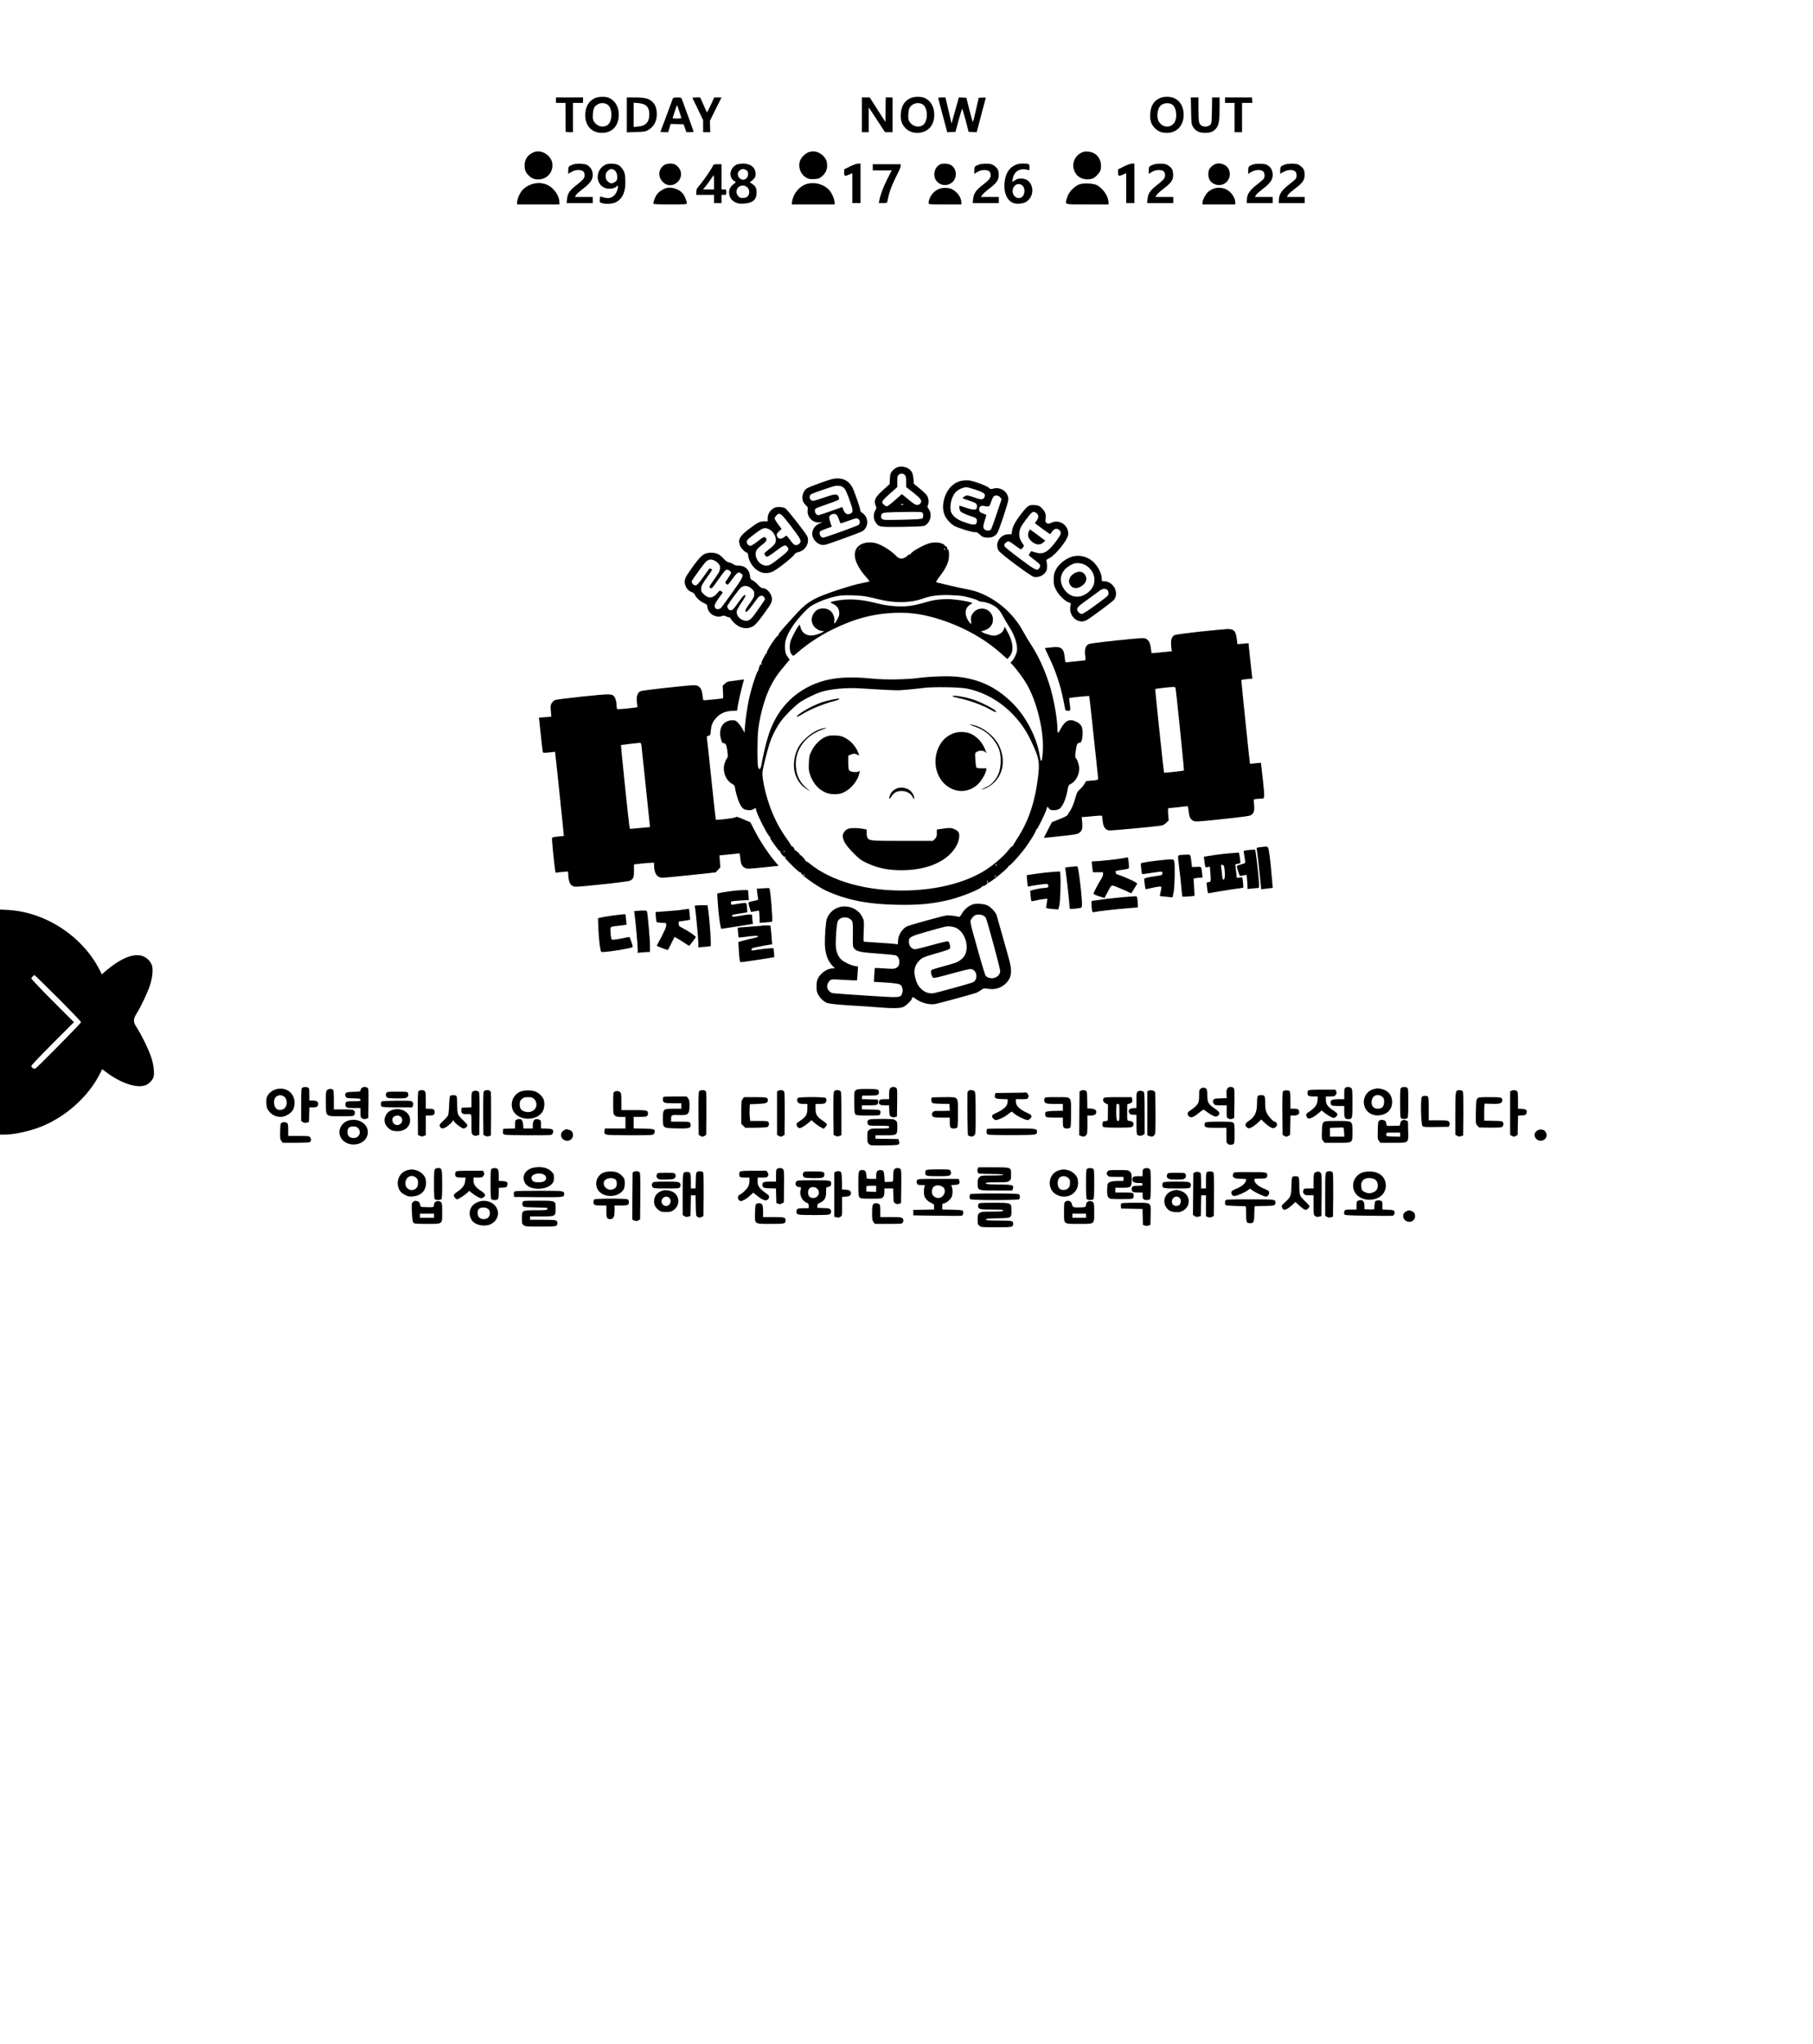 <?xml version="1.0" standalone="no"?>
<!DOCTYPE svg PUBLIC "-//W3C//DTD SVG 20010904//EN"
 "http://www.w3.org/TR/2001/REC-SVG-20010904/DTD/svg10.dtd">
<svg version="1.0" xmlns="http://www.w3.org/2000/svg"
 width="2661pt" height="2999pt" viewBox="0 0 2661 2999"
 preserveAspectRatio="xMidYMid meet">

<g transform="translate(0,2999) scale(0.1,-0.1)"
fill="#000000" stroke="none">
<path d="M8734 28551 c-94 -43 -144 -130 -144 -253 0 -156 97 -258 245 -258
150 0 246 104 247 265 1 118 -55 212 -148 251 -48 20 -151 17 -200 -5z m182
-96 c78 -51 77 -250 -2 -302 -62 -40 -148 -19 -192 47 -21 31 -23 44 -20 112
4 87 21 121 79 151 40 21 96 18 135 -8z"/>
<path d="M13365 28551 c-92 -43 -137 -117 -143 -234 -5 -97 14 -154 72 -211
69 -70 186 -87 282 -42 88 41 136 125 137 241 0 114 -51 206 -138 246 -54 25
-156 25 -210 0z m179 -94 c36 -24 60 -84 60 -152 0 -68 -24 -128 -60 -152 -62
-40 -148 -19 -192 47 -21 31 -23 44 -20 112 4 87 21 121 79 151 39 21 96 18
133 -6z"/>
<path d="M17025 28551 c-91 -41 -137 -116 -143 -234 -5 -97 14 -154 72 -211
47 -47 98 -66 177 -66 138 0 238 105 242 254 3 120 -46 212 -136 255 -56 27
-155 28 -212 2z m181 -96 c57 -37 77 -174 38 -251 -50 -97 -179 -95 -237 4
-33 56 -22 178 21 226 42 46 125 56 178 21z"/>
<path d="M8160 28520 l0 -40 70 0 70 0 1 -207 c1 -115 1 -211 0 -215 0 -5 24
-8 54 -8 l55 0 0 215 0 215 73 0 73 0 1 40 1 40 -199 0 -199 0 0 -40z"/>
<path d="M9200 28304 l0 -256 133 4 c111 3 138 7 172 25 87 46 134 128 135
232 0 85 -17 137 -60 182 -49 52 -114 69 -262 69 l-118 0 0 -256z m258 152
c51 -26 72 -70 72 -147 0 -110 -53 -168 -164 -176 l-66 -6 0 178 0 178 63 -5
c35 -3 78 -13 95 -22z"/>
<path d="M9875 28543 c-3 -10 -45 -121 -92 -248 -47 -126 -87 -233 -90 -237
-2 -5 22 -8 55 -8 l59 0 18 60 18 61 95 -3 96 -3 20 -57 21 -58 52 0 c29 0 53
3 53 8 0 7 -146 410 -171 475 -11 25 -16 27 -69 27 -46 0 -59 -4 -65 -17z m95
-188 c17 -49 30 -92 30 -97 0 -4 -30 -8 -66 -8 -49 0 -65 3 -61 13 2 6 17 51
33 99 15 48 29 86 31 84 2 -1 17 -43 33 -91z"/>
<path d="M10163 28553 c3 -5 39 -79 81 -167 l76 -158 0 -89 0 -89 53 0 52 0
-3 83 -3 82 85 173 86 172 -54 0 -53 0 -51 -112 c-29 -61 -54 -109 -56 -107
-2 2 -25 52 -51 112 l-48 107 -59 0 c-33 0 -57 -3 -55 -7z"/>
<path d="M12650 28305 l0 -255 50 0 50 0 0 183 0 182 120 -182 120 -183 55 0
55 0 0 255 0 255 -50 0 -50 0 -2 -180 -3 -179 -115 179 -115 180 -57 0 -58 0
0 -255z"/>
<path d="M13770 28553 c0 -5 30 -120 67 -256 l66 -248 61 3 60 3 45 167 c25
91 49 169 52 172 3 4 26 -71 51 -166 l45 -173 59 -3 59 -3 64 243 c35 134 66
249 69 256 3 10 -8 12 -49 10 l-54 -3 -40 -177 c-22 -98 -43 -178 -46 -178 -3
0 -26 80 -51 178 l-44 177 -55 3 -55 3 -54 -192 -54 -192 -18 79 c-10 44 -30
130 -45 192 l-26 112 -53 0 c-30 0 -54 -3 -54 -7z"/>
<path d="M17482 28368 c3 -184 4 -195 28 -238 34 -61 91 -90 177 -90 78 0 119
16 160 63 42 48 53 107 53 297 l0 160 -54 0 -55 0 -3 -189 c-3 -169 -5 -191
-22 -210 -25 -27 -78 -37 -117 -21 -52 22 -59 50 -59 245 l0 175 -56 0 -56 0
4 -192z"/>
<path d="M17980 28520 l0 -40 70 0 70 0 0 -215 0 -215 55 0 55 0 0 215 0 215
75 0 76 0 -3 40 -2 40 -198 0 -198 0 0 -40z"/>
<path d="M7848 27761 c-93 -30 -148 -103 -148 -194 0 -69 12 -103 53 -145 46
-48 82 -64 146 -65 130 -1 226 109 207 237 -17 114 -152 201 -258 167z"/>
<path d="M11875 27759 c-48 -14 -111 -74 -131 -124 -35 -94 3 -202 91 -253 34
-19 52 -22 112 -20 63 3 76 7 110 34 55 45 83 98 83 162 0 68 -18 109 -68 154
-58 52 -125 68 -197 47z"/>
<path d="M15895 27759 c-138 -51 -186 -209 -98 -327 48 -64 149 -92 235 -63
48 16 115 89 124 136 18 99 -19 190 -96 234 -46 26 -123 35 -165 20z"/>
<path d="M8406 27575 c-59 -22 -66 -32 -66 -87 l0 -49 47 28 c34 20 61 27 99
28 67 0 94 -22 94 -78 0 -44 -20 -66 -140 -160 -80 -63 -110 -111 -117 -185
l-6 -62 192 0 191 0 0 45 0 45 -130 0 -130 0 11 24 c6 13 52 55 102 93 111 84
147 135 147 208 0 57 -24 102 -72 138 -36 27 -165 34 -222 12z"/>
<path d="M8885 27572 c-139 -65 -152 -267 -22 -333 55 -29 146 -23 182 11 23
22 25 22 25 4 0 -43 -24 -100 -54 -130 -41 -41 -89 -51 -155 -31 -28 8 -51 14
-52 13 0 0 -2 -20 -5 -42 -5 -40 -3 -42 27 -53 57 -20 161 -14 210 12 99 53
144 157 137 321 -3 88 -7 107 -31 148 -40 69 -78 92 -157 96 -48 2 -76 -2
-105 -16z m140 -85 c28 -24 43 -85 31 -131 -7 -27 -51 -56 -86 -56 -12 0 -35
13 -51 29 -24 24 -29 38 -29 76 0 38 5 52 29 76 35 35 70 37 106 6z"/>
<path d="M9753 27570 c-91 -55 -102 -173 -24 -251 136 -137 350 54 234 209
-13 17 -37 39 -53 47 -41 21 -118 19 -157 -5z"/>
<path d="M10815 27576 c-104 -47 -127 -185 -40 -242 l26 -17 -39 -33 c-49 -41
-66 -82 -60 -138 7 -58 37 -99 93 -126 38 -18 59 -21 118 -18 134 7 192 57
192 165 0 67 -17 95 -80 134 -16 11 -25 19 -18 19 7 0 28 16 48 35 30 31 35
42 35 82 0 94 -73 153 -186 153 -32 -1 -72 -7 -89 -14z m128 -77 c30 -16 37
-28 37 -67 0 -48 -41 -86 -83 -78 -67 13 -92 95 -41 135 30 24 55 26 87 10z
m6 -244 c54 -27 65 -111 19 -151 -13 -13 -35 -19 -65 -19 -37 0 -49 5 -69 28
-70 81 20 192 115 142z"/>
<path d="M12473 27546 l-82 -41 -1 -47 c0 -56 9 -59 78 -28 l42 19 0 -219 0
-220 60 0 60 0 0 290 0 290 -37 -1 c-22 -1 -72 -19 -120 -43z"/>
<path d="M13805 27581 c-89 -37 -121 -166 -61 -245 51 -67 145 -82 217 -33 97
64 88 222 -15 271 -36 17 -107 20 -141 7z"/>
<path d="M14366 27574 c-58 -21 -66 -31 -66 -86 l0 -49 47 28 c34 20 61 27 99
28 67 0 94 -22 94 -78 0 -44 -20 -66 -140 -160 -77 -61 -111 -114 -117 -187
l-6 -60 192 0 191 0 0 45 0 45 -131 0 -131 0 19 29 c10 16 57 59 105 95 113
85 142 132 136 216 -4 52 -9 65 -38 95 -19 19 -50 40 -70 45 -49 14 -138 11
-184 -6z"/>
<path d="M14892 27564 c-90 -45 -139 -133 -149 -267 -10 -139 38 -248 124
-283 49 -21 130 -17 181 7 98 48 135 184 75 277 -33 51 -75 72 -141 72 -36 0
-59 -7 -87 -26 l-38 -25 7 43 c18 114 104 167 219 135 27 -7 27 -7 27 37 0 52
-6 56 -99 56 -52 0 -79 -6 -119 -26z m111 -294 c53 -42 40 -158 -20 -181 -79
-30 -149 64 -109 147 25 54 84 69 129 34z"/>
<path d="M16493 27546 l-82 -41 -1 -47 c0 -56 9 -59 78 -28 l42 19 0 -219 0
-220 60 0 60 0 0 290 0 290 -37 -1 c-22 -1 -72 -19 -120 -43z"/>
<path d="M16926 27574 c-58 -21 -66 -31 -66 -86 l0 -49 47 28 c34 20 61 27 99
28 67 0 94 -22 94 -78 0 -44 -20 -66 -140 -160 -77 -61 -111 -114 -117 -187
l-6 -60 192 0 191 0 0 45 0 45 -131 0 -131 0 19 29 c10 16 57 59 105 95 113
85 142 132 136 216 -4 52 -9 65 -38 95 -19 19 -50 40 -70 45 -49 14 -138 11
-184 -6z"/>
<path d="M17810 27568 c-57 -39 -75 -72 -75 -137 1 -73 33 -121 99 -146 137
-52 263 88 200 222 -38 79 -152 110 -224 61z"/>
<path d="M18386 27575 c-59 -22 -66 -32 -66 -87 l0 -49 47 28 c59 34 139 38
172 9 23 -21 28 -74 11 -106 -6 -11 -46 -46 -89 -79 -123 -94 -161 -152 -161
-245 l0 -36 190 0 190 0 0 45 0 45 -131 0 -130 0 16 28 c9 15 55 56 102 92
105 79 143 133 143 202 0 61 -23 108 -68 138 -29 20 -50 25 -111 27 -48 2 -90
-3 -115 -12z"/>
<path d="M18856 27574 c-58 -21 -66 -31 -66 -86 l0 -49 47 28 c59 34 139 38
172 9 23 -21 28 -74 11 -106 -6 -11 -46 -46 -89 -79 -123 -94 -161 -152 -161
-245 l0 -36 190 0 190 0 0 45 0 45 -130 0 -130 0 12 26 c7 14 53 56 104 95
119 88 148 134 142 219 -3 49 -10 66 -34 91 -16 17 -43 38 -61 45 -41 18 -147
17 -197 -2z"/>
<path d="M10465 27559 c-10 -31 -136 -216 -194 -284 -44 -51 -51 -65 -51 -102
l0 -43 130 0 130 0 0 -60 0 -60 55 0 55 0 0 60 0 60 35 0 c34 0 35 1 35 40 0
39 -1 40 -35 40 l-35 0 0 185 0 185 -59 0 c-52 0 -61 -3 -66 -21z m15 -244 l0
-105 -81 0 -81 0 40 48 c21 26 56 73 77 105 21 31 39 57 41 57 2 0 4 -47 4
-105z"/>
<path d="M12810 27535 l0 -45 139 0 139 0 -64 -126 c-60 -119 -103 -234 -118
-316 l-7 -38 60 0 c55 0 61 2 65 23 22 107 32 143 62 219 19 48 57 129 84 182
28 52 50 106 50 120 l0 26 -205 0 -205 0 0 -45z"/>
<path d="M7859 27300 c-69 -9 -151 -52 -195 -104 -38 -44 -74 -131 -74 -176
l0 -30 310 0 310 0 0 33 c0 114 -114 250 -230 272 -19 3 -42 8 -50 9 -8 2 -40
0 -71 -4z"/>
<path d="M11871 27298 c-119 -21 -226 -136 -245 -265 l-6 -43 315 0 315 0 0
23 c0 48 -32 127 -70 176 -68 85 -193 130 -309 109z"/>
<path d="M15847 27286 c-41 -15 -56 -25 -105 -70 -44 -41 -71 -86 -86 -144
-23 -88 -45 -82 305 -82 l309 0 0 30 c0 88 -84 211 -175 255 -51 25 -193 31
-248 11z"/>
<path d="M9783 27231 c-53 -14 -118 -58 -145 -99 -24 -36 -48 -100 -48 -129 0
-10 56 -13 245 -13 230 0 245 1 245 18 0 34 -31 108 -59 143 -51 62 -161 99
-238 80z"/>
<path d="M13789 27220 c-86 -29 -159 -125 -159 -209 0 -21 2 -21 240 -21 l240
0 0 30 c0 68 -58 153 -131 190 -53 28 -126 31 -190 10z"/>
<path d="M17827 27226 c-26 -7 -64 -26 -85 -43 -42 -33 -92 -123 -92 -165 l0
-28 240 0 240 0 0 30 c0 68 -58 153 -130 190 -50 25 -117 32 -173 16z"/>
<path d="M13191 23139 c-39 -8 -76 -34 -105 -73 -16 -20 -22 -47 -25 -104 l-4
-77 -95 -85 c-119 -106 -142 -157 -108 -235 12 -27 11 -34 -7 -65 -30 -49 -29
-126 3 -173 50 -72 50 -72 380 -69 162 2 309 8 327 13 94 30 134 169 72 252
-18 24 -19 33 -10 54 17 36 13 89 -8 131 -11 22 -56 67 -109 110 l-89 72 -5
68 c-3 37 -13 82 -22 100 -32 62 -119 98 -195 81z m89 -119 c17 -17 20 -33 20
-99 l0 -79 38 -29 c128 -96 182 -148 182 -174 0 -36 -24 -59 -61 -59 -22 0
-54 20 -126 80 l-96 79 -59 -52 c-97 -87 -149 -127 -163 -127 -7 0 -24 9 -39
21 -47 37 -36 58 84 164 l110 98 0 83 c0 74 2 84 22 98 31 22 64 20 88 -4z
m-20 -436 c0 -2 -9 -4 -21 -4 -11 0 -18 4 -14 10 5 8 35 3 35 -6z m278 -116
c16 -16 15 -73 -2 -87 -10 -8 -103 -14 -293 -18 -255 -6 -280 -5 -296 11 -22
22 -22 59 1 79 19 18 74 21 398 25 129 1 183 -1 192 -10z"/>
<path d="M12045 22905 c-98 -35 -191 -73 -205 -83 -64 -48 -84 -155 -39 -215
12 -18 31 -38 40 -45 14 -10 17 -22 13 -60 -12 -100 78 -190 176 -178 l45 6
-52 -24 c-115 -54 -136 -186 -44 -269 45 -40 92 -53 142 -39 66 18 490 172
527 191 54 27 86 89 80 153 -6 54 -28 92 -75 123 -16 11 -28 26 -25 33 4 14
-83 271 -114 332 -47 94 -122 140 -226 140 -51 -1 -96 -13 -243 -65z m337 -72
c28 -25 43 -58 94 -201 50 -139 49 -163 -3 -183 -40 -15 -70 3 -93 56 l-19 45
-53 -20 c-151 -55 -283 -100 -296 -100 -41 0 -70 73 -39 97 6 6 88 37 180 69
163 57 168 60 162 84 -17 68 -47 69 -215 10 -78 -28 -152 -50 -164 -50 -53 0
-73 75 -26 100 35 19 304 111 345 119 49 9 100 -1 127 -26z m-100 -400 c9 -10
23 -42 33 -70 9 -29 20 -53 24 -53 4 0 58 18 121 40 105 38 114 40 136 25 29
-19 32 -65 7 -87 -19 -16 -497 -188 -522 -188 -40 0 -69 74 -38 97 6 5 47 22
89 37 l76 27 -19 56 c-10 31 -19 66 -19 79 0 46 81 72 112 37z"/>
<path d="M14131 22938 c-106 -16 -191 -82 -243 -190 -55 -114 -62 -241 -18
-328 27 -56 93 -126 140 -149 67 -34 259 -93 295 -90 27 3 41 -3 67 -28 47
-44 70 -53 130 -53 59 0 106 23 134 65 29 44 164 453 164 496 0 107 -108 187
-216 160 -44 -11 -48 -11 -73 13 -28 27 -206 93 -281 105 -25 4 -69 3 -99 -1z
m191 -135 c126 -43 149 -62 126 -110 -18 -39 -45 -40 -144 -4 -47 17 -96 31
-108 31 -23 0 -76 -34 -66 -43 3 -2 48 -19 102 -36 96 -32 108 -42 108 -85 0
-54 -40 -58 -165 -16 -49 17 -90 30 -92 30 -8 0 -2 -52 8 -74 11 -24 73 -54
201 -95 40 -13 54 -37 44 -77 -12 -47 -59 -43 -218 17 -89 35 -152 94 -164
153 -19 102 25 241 92 292 40 31 97 53 138 54 16 0 78 -17 138 -37z m360 -113
l19 -26 -70 -206 c-38 -113 -74 -215 -80 -226 -15 -28 -46 -36 -82 -22 -43 18
-46 49 -15 143 14 44 25 81 23 82 -1 0 -24 10 -52 21 -43 17 -50 24 -53 51 -4
44 21 67 67 59 86 -15 82 -17 108 59 13 39 31 76 41 83 26 20 72 11 94 -18z"/>
<path d="M15110 22572 c-33 -15 -58 -40 -125 -127 -85 -111 -122 -181 -131
-245 l-7 -50 -46 0 c-124 -1 -205 -136 -144 -240 26 -45 473 -377 518 -386 76
-14 157 28 185 95 12 30 10 112 -3 141 -5 11 6 21 42 38 86 39 268 263 278
342 18 132 -120 235 -242 181 -44 -20 -50 -20 -72 -6 -20 13 -22 21 -17 55 4
21 3 55 0 75 -8 40 -55 99 -97 121 -29 14 -112 18 -139 6z m104 -113 c33 -26
34 -64 1 -109 -14 -19 -25 -35 -25 -36 0 -5 221 -166 224 -163 1 2 15 21 30
42 33 43 73 50 106 17 35 -35 25 -64 -56 -171 -118 -157 -186 -191 -302 -154
l-55 17 -18 -23 c-10 -13 -19 -28 -19 -34 0 -5 36 -36 80 -69 44 -32 82 -67
86 -78 3 -10 -2 -30 -10 -43 -31 -48 -56 -36 -286 136 -118 88 -219 169 -224
179 -11 25 -3 45 28 65 30 20 40 15 135 -57 35 -26 69 -48 75 -48 6 0 19 12
30 26 18 25 18 26 -1 52 -38 52 -53 91 -53 142 0 66 18 107 87 200 103 138
117 148 167 109z"/>
<path d="M15102 22195 c-21 -46 -15 -91 18 -129 61 -69 139 -85 191 -38 l31
28 -110 82 c-60 45 -112 82 -114 82 -3 0 -10 -11 -16 -25z"/>
<path d="M11365 22538 c-62 -34 -97 -89 -98 -154 l0 -44 -51 0 c-64 0 -102
-20 -236 -123 -128 -99 -153 -151 -116 -240 14 -35 78 -97 100 -97 8 0 15 -18
19 -52 4 -32 19 -72 39 -106 78 -128 205 -175 323 -118 67 32 285 204 310 244
14 22 31 33 55 38 108 20 176 133 140 230 -17 43 -291 395 -325 415 -34 21
-127 25 -160 7z m247 -273 c146 -191 158 -215 118 -255 -24 -24 -63 -26 -85
-3 -9 9 -35 40 -57 70 -22 29 -42 53 -45 53 -2 0 -19 -11 -38 -25 -37 -29 -78
-26 -95 5 -17 32 -11 51 26 85 l36 33 -51 68 c-28 37 -51 76 -51 86 0 10 11
30 25 44 49 49 65 37 217 -161z m-329 -39 c65 -27 115 -115 103 -179 -8 -40
-26 -61 -103 -120 -35 -27 -63 -53 -63 -58 0 -22 22 -49 39 -49 10 0 68 38
130 85 117 89 138 96 169 57 29 -37 15 -58 -99 -147 -143 -111 -166 -125 -213
-125 -107 0 -192 141 -139 231 9 15 45 50 80 76 63 48 77 75 51 101 -20 20
-32 15 -119 -53 -46 -36 -93 -65 -103 -65 -29 0 -56 29 -56 60 0 22 16 39 94
98 140 107 163 116 229 88z"/>
<path d="M12644 22005 c-156 -78 -124 -274 81 -497 27 -30 40 -50 32 -53 -6
-2 -50 -11 -97 -20 -177 -34 -583 -169 -697 -231 -137 -75 -182 -114 -387
-344 -137 -153 -158 -179 -149 -193 3 -6 1 -7 -5 -3 -17 10 -176 -229 -167
-252 3 -7 1 -11 -3 -8 -5 3 -26 -29 -46 -70 -33 -65 -36 -77 -25 -92 12 -15
12 -16 -2 -4 -15 11 -19 7 -33 -28 -9 -23 -13 -47 -10 -53 4 -7 3 -8 -1 -4
-18 16 -107 -254 -145 -436 -24 -116 -47 -276 -56 -390 l-6 -88 -32 56 c-17
31 -46 71 -65 90 -29 30 -40 35 -80 35 -143 -1 -215 -124 -166 -286 12 -42 19
-50 37 -50 30 1 44 -31 55 -125 8 -67 7 -80 -9 -99 -10 -12 -25 -46 -34 -76
-33 -114 19 -249 116 -299 16 -8 32 -25 34 -38 35 -190 86 -310 142 -333 43
-18 105 -18 130 1 21 16 48 20 40 6 -16 -26 189 -432 209 -413 5 4 5 1 1 -5
-4 -7 3 -27 16 -45 85 -122 121 -167 130 -161 7 4 8 1 3 -6 -8 -14 53 -84 66
-75 4 2 11 -1 15 -7 4 -8 3 -9 -4 -5 -37 22 1 -23 97 -118 70 -69 114 -105
122 -100 8 4 9 3 5 -4 -13 -22 247 -207 370 -263 298 -136 604 -197 1026 -206
341 -7 540 12 803 78 190 49 479 170 458 194 -5 4 -3 5 4 1 16 -9 85 33 76 47
-11 18 -12 38 -2 31 5 -3 7 -9 4 -14 -3 -5 0 -12 5 -15 20 -13 315 228 304
247 -4 6 -2 8 4 4 11 -7 111 99 207 219 77 96 197 286 190 303 -2 7 0 10 5 7
11 -7 129 230 151 303 10 36 14 40 22 25 5 -10 17 -24 25 -30 22 -18 97 -16
132 2 52 27 106 146 130 288 11 62 15 68 46 83 69 33 124 132 124 224 0 48
-24 127 -46 151 -16 18 -16 28 -6 104 13 101 25 127 55 123 28 -4 45 51 46
148 1 87 -21 128 -89 162 -99 50 -168 19 -231 -102 -18 -36 -37 -62 -41 -60
-4 3 -8 28 -8 55 0 135 -46 406 -101 598 -67 233 -169 462 -286 641 -38 58
-89 142 -113 188 -145 272 -400 491 -685 589 -38 13 -117 32 -175 43 -82 14
-305 66 -418 96 -8 2 13 37 54 91 87 114 127 199 132 280 5 73 -3 117 -20 107
-7 -4 -8 -3 -4 4 4 7 0 22 -8 34 -9 12 -16 18 -16 13 0 -6 -5 -2 -11 8 -25 42
-136 60 -223 36 -99 -27 -293 -139 -280 -161 5 -7 3 -8 -5 -3 -8 4 -23 -3 -39
-18 -62 -57 -117 -59 -168 -6 -74 78 -209 163 -299 188 -71 19 -155 14 -211
-14z m-14 -59 c0 -2 -8 -10 -17 -17 -16 -13 -17 -12 -4 4 13 16 21 21 21 13z
m1244 -14 c3 -5 -1 -9 -9 -9 -8 0 -12 4 -9 9 3 4 7 8 9 8 2 0 6 -4 9 -8z
m-1151 -697 c42 -8 121 -26 175 -40 233 -59 472 -54 657 14 102 38 236 54 393
48 81 -3 172 -10 202 -17 96 -21 194 -52 211 -66 8 -8 29 -14 46 -14 59 0 162
-40 216 -83 39 -32 63 -64 97 -128 25 -48 66 -117 91 -155 80 -119 129 -270
115 -357 -8 -47 -46 -125 -75 -151 l-21 -19 38 -41 c60 -65 155 -195 201 -274
153 -264 258 -704 236 -997 -11 -157 -25 -173 -45 -52 -46 279 -209 587 -415
785 -232 224 -478 338 -795 371 -127 14 -395 5 -570 -18 -169 -23 -485 -28
-655 -11 -427 43 -693 12 -941 -109 -289 -142 -490 -378 -599 -702 -36 -108
-88 -322 -108 -444 -13 -77 -33 -93 -50 -40 -14 44 -13 435 2 550 28 226 97
467 178 629 57 114 105 184 205 302 l78 93 -31 45 c-26 36 -32 56 -37 115 -2
38 1 91 7 116 30 120 127 269 274 421 70 74 94 92 181 134 113 55 246 96 351
110 91 11 289 4 388 -15z m1465 -1349 c395 -76 758 -368 942 -761 123 -261
133 -314 105 -542 -47 -376 -142 -653 -314 -913 -31 -47 -55 -89 -53 -93 1 -5
-2 -6 -7 -3 -5 3 -28 -19 -51 -49 -83 -108 -256 -254 -395 -333 -286 -164
-666 -257 -1090 -269 -590 -16 -1122 131 -1446 398 -25 21 -50 35 -54 31 -5
-4 -5 -2 -2 4 6 10 -69 92 -78 87 -3 -2 -5 0 -5 5 -1 15 -64 71 -74 65 -6 -3
-8 -3 -4 2 10 10 -31 67 -43 59 -5 -3 -8 -1 -7 4 2 5 -22 45 -53 88 -113 159
-174 271 -243 448 -70 178 -126 415 -126 532 0 52 77 360 119 473 35 97 97
213 155 291 59 81 212 231 285 280 67 45 216 118 291 143 134 45 381 69 580
56 545 -33 536 -33 687 -20 81 7 193 19 248 26 134 18 518 13 633 -9z m-2675
-2391 c-3 -9 -8 -14 -10 -11 -3 3 -2 9 2 15 9 16 15 13 8 -4z m3114 -200 c0
-8 -4 -12 -9 -9 -5 3 -6 10 -3 15 9 13 12 11 12 -6z m-2813 -154 c-2 -3 -12 3
-22 13 -16 17 -16 18 5 5 12 -7 20 -15 17 -18z m2806 -5 c0 -3 -4 -8 -10 -11
-5 -3 -10 -1 -10 4 0 6 5 11 10 11 6 0 10 -2 10 -4z"/>
<path d="M12380 21189 c-82 -7 -190 -29 -190 -38 1 -3 19 -15 42 -26 53 -25
79 -61 85 -118 4 -37 0 -55 -27 -106 -37 -68 -54 -79 -44 -26 8 44 -16 112
-50 144 -36 33 -89 49 -142 41 -58 -9 -93 -35 -122 -91 -28 -53 -24 -115 11
-166 25 -37 88 -73 133 -74 27 -1 25 -2 -21 -25 -27 -13 -74 -29 -104 -35 -99
-20 -177 23 -201 112 l-12 44 -24 -30 c-14 -17 -46 -72 -71 -123 -35 -70 -48
-107 -51 -151 -5 -64 9 -120 36 -144 16 -14 21 -12 62 24 156 137 339 259 533
354 317 156 599 231 917 242 233 8 426 -22 675 -103 348 -115 648 -285 895
-508 l75 -67 31 36 c69 79 57 212 -34 374 l-36 65 -9 -30 c-14 -42 -44 -71
-94 -90 -36 -14 -52 -15 -99 -6 -30 7 -76 21 -102 33 l-47 21 55 18 c32 11 66
31 82 49 98 110 12 283 -134 269 -55 -6 -92 -28 -126 -79 -20 -28 -23 -44 -20
-91 l4 -58 -22 21 c-12 12 -32 44 -44 72 -36 82 -16 156 52 197 l32 19 -26 10
c-48 18 -191 41 -293 48 -107 6 -236 -7 -326 -33 -176 -51 -243 -65 -339 -71
-127 -7 -285 9 -412 42 -197 51 -348 67 -498 54z"/>
<path d="M13980 19772 c0 -4 39 -15 86 -25 162 -34 350 -102 477 -174 61 -34
77 -39 77 -24 0 23 -200 128 -324 171 -126 44 -316 75 -316 52z"/>
<path d="M12200 19720 c-103 -22 -161 -41 -260 -87 -88 -40 -208 -113 -234
-142 -30 -33 -4 -25 76 23 132 78 297 145 471 191 37 10 67 22 67 26 0 12 -22
10 -120 -11z"/>
<path d="M14295 19332 c107 -36 185 -84 250 -154 110 -118 150 -226 142 -377
-5 -114 -31 -189 -87 -260 -46 -58 -84 -86 -159 -118 -31 -14 -44 -22 -29 -19
59 13 122 49 177 101 143 137 170 351 69 554 -59 118 -206 241 -336 281 -97
30 -119 24 -27 -8z"/>
<path d="M12055 19295 c-97 -30 -174 -82 -268 -179 -78 -80 -122 -186 -133
-315 -14 -167 64 -324 201 -400 l40 -23 -30 23 c-124 94 -185 218 -185 380 0
230 162 431 410 510 33 10 45 17 30 17 -14 0 -43 -6 -65 -13z"/>
<path d="M13989 19227 c-99 -42 -158 -96 -206 -190 -106 -209 -48 -470 131
-591 144 -98 322 -81 445 42 50 50 103 141 115 197 l6 30 -69 0 c-39 0 -74 5
-79 10 -5 6 -13 56 -16 112 -7 102 -7 102 19 119 36 24 98 23 125 -1 l21 -19
-21 53 c-41 105 -116 188 -209 232 -71 34 -189 37 -262 6z"/>
<path d="M12122 19179 c-79 -31 -164 -115 -209 -206 -34 -68 -37 -82 -41 -181
-4 -91 -1 -117 18 -171 29 -87 82 -164 145 -212 71 -53 126 -72 215 -73 61 0
86 5 133 26 110 51 208 172 232 288 7 31 6 33 -9 21 -24 -20 -125 -10 -142 14
-10 13 -14 50 -14 117 l0 99 35 15 c43 18 63 18 98 -1 27 -14 28 -14 21 8 -29
96 -107 190 -196 237 -55 30 -74 34 -148 37 -68 3 -96 -1 -138 -18z"/>
<path d="M13198 18430 c-60 -11 -113 -52 -133 -104 -25 -64 -14 -76 20 -22 35
55 82 80 150 79 75 0 141 -41 168 -103 11 -25 11 -25 14 -3 6 31 -31 94 -70
120 -40 28 -101 41 -149 33z"/>
<path d="M12453 17829 c-45 -13 -83 -62 -83 -108 0 -65 46 -138 154 -247 89
-90 112 -107 196 -147 159 -76 310 -107 515 -107 383 0 683 135 805 363 37 67
50 154 30 192 -17 31 -85 65 -131 65 -19 0 -69 -5 -111 -12 l-78 -11 0 -54 c0
-47 -4 -59 -29 -84 l-29 -29 -442 0 c-469 0 -495 2 -519 48 -6 12 -11 43 -11
70 l0 50 -63 11 c-75 13 -159 13 -204 0z"/>
<path d="M10340 21860 c-47 -25 -93 -75 -183 -201 -94 -134 -107 -158 -107
-209 0 -66 45 -130 106 -150 20 -7 36 -21 44 -39 16 -41 78 -97 131 -120 42
-19 47 -25 52 -60 7 -54 41 -99 91 -122 47 -21 80 -24 123 -9 23 8 36 7 59 -5
16 -8 37 -15 47 -15 9 0 17 -5 17 -10 0 -6 20 -33 45 -59 87 -93 201 -115 294
-57 40 25 116 121 224 279 40 58 47 76 47 116 0 76 -73 161 -137 161 -17 0
-39 16 -69 49 -24 27 -59 56 -78 65 -30 14 -34 21 -38 67 -9 90 -74 149 -165
149 -39 0 -62 6 -80 20 -14 11 -41 23 -61 26 -27 5 -49 21 -82 57 -24 28 -63
58 -85 68 -54 25 -148 24 -195 -1z m143 -94 c18 -7 46 -28 61 -47 24 -28 27
-40 23 -75 -4 -41 -13 -55 -127 -217 -30 -42 -32 -49 -19 -62 21 -21 32 -10
119 115 92 131 109 150 133 150 25 0 57 -27 57 -48 0 -8 -21 -43 -46 -79 -44
-61 -45 -65 -27 -78 10 -8 21 -15 25 -15 3 0 36 41 72 90 68 93 84 103 124 74
41 -29 29 -56 -125 -272 -81 -114 -156 -217 -167 -229 -22 -26 -68 -30 -86 -8
-23 28 -13 61 48 146 l61 84 -22 17 c-21 17 -23 16 -56 -23 -68 -81 -130 -87
-201 -20 -33 32 -40 44 -40 77 0 43 14 70 101 191 33 44 59 86 59 91 0 13 -31
25 -40 15 -4 -4 -38 -51 -75 -103 -87 -122 -104 -140 -132 -140 -25 0 -58 42
-50 62 7 20 166 239 196 272 43 47 79 55 134 32z m545 -412 c36 -31 42 -41 42
-75 0 -47 -5 -58 -76 -157 -30 -41 -54 -84 -54 -94 0 -42 37 -9 118 102 69 96
87 116 112 118 22 2 33 -3 46 -23 17 -26 16 -27 -26 -88 -24 -34 -62 -89 -84
-121 -70 -103 -107 -136 -151 -136 -82 0 -155 74 -141 144 4 17 33 70 66 118
33 47 60 93 60 102 0 37 -31 9 -100 -90 -77 -111 -94 -126 -127 -118 -23 6
-47 50 -36 67 34 58 171 242 195 262 46 39 103 35 156 -11z"/>
<path d="M15770 21829 c-108 -17 -228 -107 -277 -207 -22 -47 -27 -71 -27
-137 -1 -71 3 -88 32 -147 37 -76 130 -169 187 -188 34 -11 36 -14 28 -43 -38
-151 105 -285 233 -219 58 31 384 273 406 302 77 105 -12 270 -147 270 -34 0
-35 1 -35 40 0 90 -75 218 -164 277 -69 47 -154 65 -236 52z m164 -133 c142
-83 173 -263 64 -374 -134 -138 -317 -111 -402 60 -67 134 -3 268 159 335 44
19 129 9 179 -21z m318 -363 c10 -9 18 -30 18 -48 0 -36 5 -32 -237 -209 -73
-53 -142 -96 -154 -96 -30 0 -69 38 -69 67 0 31 20 50 164 153 65 47 137 99
160 117 46 36 90 42 118 16z"/>
<path d="M15763 21574 c-66 -43 -89 -103 -62 -157 34 -67 108 -76 181 -22 57
42 75 89 54 140 -29 69 -101 85 -173 39z"/>
<path d="M17610 20721 c-190 -21 -355 -43 -368 -50 -40 -21 -56 -58 -54 -124
1 -34 4 -74 7 -88 l6 -26 -148 -15 c-81 -9 -149 -15 -151 -13 -1 1 -6 35 -11
75 -10 80 -30 116 -76 139 -26 12 -74 9 -423 -27 -291 -31 -401 -46 -419 -57
-42 -28 -55 -76 -45 -161 6 -51 5 -74 -2 -74 -6 0 -69 -7 -141 -15 -71 -8
-135 -15 -141 -15 -7 0 -14 31 -17 76 -12 132 -54 163 -198 144 -46 -5 -87
-10 -91 -10 -3 0 19 -53 51 -117 102 -205 180 -441 222 -663 12 -63 23 -121
25 -127 2 -7 19 -13 39 -13 40 0 39 -3 25 109 -6 41 -9 76 -7 77 6 6 289 35
294 30 2 -2 31 -258 63 -568 33 -309 62 -584 65 -611 7 -55 10 -53 -97 -62
l-77 -7 -25 -43 c-14 -24 -44 -59 -66 -78 -35 -30 -44 -46 -64 -118 -27 -98
-57 -170 -90 -213 -12 -17 -25 -38 -28 -47 -4 -10 -54 -35 -118 -60 l-111 -44
-59 -114 c-33 -63 -59 -115 -57 -116 1 -1 111 10 244 25 205 21 246 28 270 46
46 34 54 59 47 152 l-7 82 29 1 c16 0 82 6 148 13 82 8 119 9 121 2 2 -6 7
-41 10 -79 8 -80 37 -123 91 -133 28 -5 658 53 773 72 21 3 48 19 69 40 l35
35 -7 89 c-5 70 -4 90 6 90 7 0 72 7 143 15 72 8 133 15 136 15 4 0 10 -30 14
-67 10 -93 25 -126 69 -147 36 -17 48 -16 429 24 267 28 399 46 414 56 47 30
56 58 50 148 l-6 84 31 6 c17 3 47 6 67 6 68 0 66 -9 37 271 -15 139 -28 254
-29 255 -1 2 -38 -2 -81 -7 -43 -5 -79 -9 -80 -7 -3 4 -127 1200 -126 1219 0
13 16 18 81 23 l81 8 -5 31 c-3 18 -16 135 -29 260 l-23 228 -81 -7 -82 -7 -7
59 c-15 133 -42 165 -139 163 -33 -1 -216 -18 -406 -38z m-355 -833 c9 -45
127 -1200 122 -1204 -6 -7 -287 -37 -292 -33 -5 6 -133 1223 -129 1228 4 5
204 28 256 30 31 1 38 -3 43 -21z"/>
<path d="M10840 20009 c-36 -5 -89 -11 -117 -15 -41 -4 -60 -12 -84 -37 l-32
-31 5 -93 c4 -64 2 -93 -6 -93 -6 0 -72 -7 -146 -15 -74 -8 -136 -13 -137 -11
-2 1 -7 35 -12 75 -11 82 -28 115 -74 137 -31 15 -61 13 -427 -26 -270 -29
-400 -46 -416 -56 -41 -28 -55 -74 -46 -157 l8 -75 -40 -6 c-112 -15 -247 -26
-256 -21 -6 3 -10 25 -10 48 0 53 -17 117 -37 139 -34 38 -68 38 -460 -3 -208
-22 -390 -45 -405 -51 -15 -6 -37 -26 -49 -44 -19 -31 -20 -43 -14 -118 l7
-83 -92 -7 -92 -8 6 -31 c3 -18 15 -131 27 -252 12 -121 25 -224 29 -228 4 -5
45 -4 91 1 46 6 85 10 86 9 3 -3 131 -1232 129 -1234 -1 -1 -39 -5 -85 -9 -57
-5 -84 -11 -88 -21 -3 -8 4 -107 16 -221 32 -299 31 -293 50 -288 9 3 50 8 92
11 l76 7 6 -76 c8 -87 26 -122 72 -142 27 -11 84 -7 416 28 222 23 397 46 414
54 50 23 60 49 60 149 l0 90 105 12 c58 6 124 12 148 12 l42 1 0 -37 c2 -124
43 -183 128 -183 26 0 211 18 412 39 l364 39 34 37 35 38 -7 87 -7 87 123 12
c68 6 135 14 149 17 27 5 27 4 34 -68 9 -88 25 -122 68 -144 30 -16 45 -16
263 6 l232 24 -69 83 c-95 116 -206 285 -282 433 l-64 124 -102 43 c-85 37
-104 42 -115 30 -12 -12 -282 -45 -290 -36 -2 2 -31 270 -65 594 -34 325 -64
600 -66 611 -4 17 1 23 24 27 27 6 28 9 34 74 7 87 27 133 83 193 58 62 126
92 225 98 l77 4 12 77 c11 68 73 331 87 367 3 8 1 13 -3 13 -5 -1 -38 -5 -74
-10z m-1425 -961 c3 -24 30 -279 60 -568 30 -289 57 -548 60 -576 l6 -51 -143
-13 c-79 -7 -145 -14 -148 -14 -3 -1 -8 19 -13 44 -9 51 -127 1184 -123 1187
2 2 237 30 273 32 18 1 23 -6 28 -41z"/>
<path d="M18512 17560 c-34 -4 -64 -9 -66 -11 -3 -2 -1 -24 4 -49 7 -37 33
-270 56 -508 l5 -52 37 5 c20 2 58 7 85 10 l47 6 -5 62 c-19 232 -29 326 -43
427 -19 130 -11 123 -120 110z"/>
<path d="M18332 17517 c-69 -8 -82 -12 -78 -26 2 -9 7 -38 11 -66 3 -27 8 -62
11 -76 5 -24 1 -27 -61 -44 -52 -14 -66 -21 -62 -34 32 -114 43 -141 55 -136
8 3 31 8 51 11 l38 6 6 -68 c4 -38 7 -85 7 -105 l0 -35 68 7 c37 5 76 8 86 8
18 1 19 7 12 109 -8 132 -46 445 -55 452 -3 3 -43 2 -89 -3z"/>
<path d="M18060 17469 c-105 -8 -209 -21 -328 -41 l-63 -10 6 -47 c15 -117 13
-112 49 -106 l33 7 6 -69 c4 -37 7 -87 7 -110 0 -38 -2 -42 -31 -48 l-30 -7 6
-56 c10 -97 13 -105 38 -98 39 9 320 55 406 66 46 5 86 12 89 14 2 3 0 38 -4
78 l-9 73 -41 -3 -42 -4 -6 64 c-4 35 -9 79 -12 100 -5 36 -5 36 35 43 35 6
40 10 36 28 -2 12 -7 48 -10 80 -4 35 -11 56 -18 56 -7 -1 -59 -5 -117 -10z
m-87 -234 c11 -88 5 -149 -14 -153 -13 -2 -17 11 -23 75 -4 43 -9 93 -13 111
-5 31 -4 33 18 30 21 -3 25 -10 32 -63z"/>
<path d="M17323 17443 c-39 -5 -39 -4 -19 -159 15 -112 31 -256 41 -379 3 -38
8 -71 10 -73 2 -2 43 -1 91 3 l87 8 -7 127 -7 127 32 7 c17 3 47 6 65 6 l34 0
-6 58 c-10 109 -6 104 -82 101 l-67 -3 -7 60 c-16 132 -11 124 -76 122 -31 0
-72 -3 -89 -5z"/>
<path d="M16475 17395 c-38 -7 -122 -18 -185 -25 -63 -6 -133 -13 -155 -15
-22 -2 -57 -4 -77 -4 -36 -1 -37 -2 -33 -33 3 -18 7 -54 10 -80 l6 -48 75 0
74 0 0 -29 c0 -17 -13 -50 -30 -74 -35 -52 -110 -197 -110 -212 0 -6 36 -23
80 -37 l80 -26 41 76 c67 127 55 120 151 82 46 -19 110 -46 142 -62 33 -15 60
-27 62 -25 1 1 21 33 44 71 l42 69 -24 19 c-25 19 -216 102 -260 113 -16 4
-28 11 -28 15 0 5 -3 15 -6 23 -6 16 -2 18 124 37 72 12 72 12 72 43 0 51 -12
137 -19 136 -3 -1 -37 -7 -76 -14z"/>
<path d="M17055 17369 c-131 -13 -298 -38 -308 -48 -7 -7 8 -150 17 -158 2 -2
44 3 92 11 49 8 115 18 147 22 56 6 57 6 57 -20 0 -28 2 -28 -120 -46 -41 -6
-92 -15 -112 -21 -34 -9 -36 -12 -33 -42 18 -141 14 -129 43 -122 68 17 160
35 184 35 30 0 30 2 8 -102 l-8 -37 57 -6 c31 -3 73 -8 94 -10 20 -3 37 -4 37
-3 0 2 7 37 16 78 16 77 22 400 8 454 -7 29 -16 30 -179 15z"/>
<path d="M15750 17273 c-19 -2 -53 -5 -76 -8 l-41 -6 8 -52 c15 -92 57 -478
58 -540 1 -17 8 -18 69 -12 118 11 112 7 112 76 0 83 -28 353 -52 487 -8 48
-14 62 -27 60 -9 0 -32 -3 -51 -5z"/>
<path d="M15335 17184 c-60 -7 -145 -18 -188 -25 l-78 -12 7 -81 c3 -44 8 -82
9 -84 2 -2 38 3 81 12 44 8 109 17 145 21 63 7 67 6 74 -15 9 -27 -7 -40 -51
-40 -34 0 -115 -14 -176 -30 l-38 -11 6 -72 c4 -40 9 -75 13 -79 4 -4 31 -1
61 7 30 8 81 18 114 21 l59 7 -8 -58 c-4 -32 -9 -64 -12 -71 -4 -12 38 -20
142 -27 l39 -2 14 55 c14 57 24 362 15 453 l-5 48 -57 -2 c-31 -2 -105 -8
-166 -15z"/>
<path d="M11176 16953 l-68 -4 6 -57 c4 -31 9 -69 12 -83 5 -26 3 -27 -59 -39
-92 -17 -91 -16 -67 -94 l21 -68 46 7 c25 4 52 9 59 12 8 3 15 -2 15 -11 1 -9
3 -20 4 -26 1 -5 3 -40 4 -76 l1 -67 86 7 c48 3 91 9 96 12 13 8 -22 460 -39
487 -2 4 -14 6 -26 5 -12 -1 -53 -4 -91 -5z"/>
<path d="M10745 16915 c-55 -6 -126 -18 -159 -24 l-59 -13 7 -118 c9 -173 40
-400 55 -400 3 0 109 16 235 36 l228 37 -6 36 c-3 20 -6 51 -6 69 0 31 -1 32
-42 32 -24 -1 -88 -9 -143 -20 -72 -13 -102 -15 -107 -7 -12 19 -1 24 79 36
127 20 137 22 141 25 1 2 0 33 -4 70 -6 58 -9 66 -28 66 -21 0 -127 -15 -177
-26 -22 -4 -27 -1 -31 20 -6 31 2 33 151 42 l113 7 -6 66 c-3 36 -6 69 -6 74
0 10 -119 7 -235 -8z"/>
<path d="M16590 16833 c-89 -5 -357 -33 -462 -49 -54 -8 -100 -14 -103 -14 -7
0 -6 -68 1 -123 6 -41 9 -46 28 -42 46 11 340 45 489 56 l157 13 0 36 c0 21
-3 58 -6 84 -6 39 -10 46 -28 44 -11 -1 -46 -3 -76 -5z"/>
<path d="M14273 16717 c-62 -24 -122 -75 -154 -132 -19 -35 -37 -54 -45 -51
-39 15 -144 27 -188 21 -64 -9 -538 -141 -575 -159 -75 -40 -131 -135 -131
-223 0 -38 -3 -44 -17 -39 -10 3 -54 7 -98 11 -182 13 -361 25 -377 25 -16 0
-17 12 -11 154 6 154 6 155 -22 211 -32 66 -94 117 -169 140 -150 46 -302 -29
-351 -172 -15 -43 -30 -248 -28 -368 4 -138 40 -244 111 -317 l36 -38 -28 0
c-80 0 -176 -63 -219 -144 -17 -32 -22 -58 -22 -121 0 -69 4 -86 27 -126 31
-53 78 -96 126 -116 32 -13 141 -25 352 -38 137 -8 248 -15 305 -20 310 -26
417 -25 471 2 37 20 114 93 114 111 0 4 4 13 9 21 8 12 15 10 43 -11 81 -62
196 -95 286 -83 48 7 563 147 615 167 15 6 46 24 68 40 39 28 41 28 100 18
107 -20 211 17 282 100 65 77 73 167 28 330 -17 58 -62 220 -101 360 -39 140
-76 270 -82 289 -14 44 -81 117 -133 143 -48 26 -174 34 -222 15z m157 -162
c16 -8 34 -23 39 -34 21 -38 211 -742 211 -779 0 -46 -32 -85 -85 -102 -44
-14 -110 2 -129 33 -8 12 -44 128 -81 257 -36 129 -84 300 -106 379 -22 79
-38 154 -35 166 8 30 44 75 70 85 33 14 84 11 116 -5z m-1963 -45 c51 -31 54
-44 51 -234 -3 -163 -2 -176 18 -203 34 -46 94 -59 358 -77 131 -9 246 -21
257 -26 30 -17 49 -52 49 -93 0 -49 -13 -73 -51 -93 -26 -13 -49 -14 -167 -5
-75 5 -138 8 -141 6 -2 -3 -6 -49 -9 -104 l-5 -99 119 -7 c189 -11 255 -21
276 -42 25 -25 34 -85 18 -123 -26 -64 -20 -63 -527 -30 -252 17 -472 32 -490
35 -41 7 -83 56 -83 98 0 43 33 95 66 103 14 4 102 1 196 -6 93 -6 172 -9 175
-7 3 3 7 50 10 105 l6 99 -45 7 c-54 8 -151 53 -195 90 -41 34 -73 101 -83
173 -11 78 8 359 27 396 27 54 113 72 170 37z m1571 -139 c127 -65 190 -269
123 -399 -21 -41 -79 -88 -136 -110 -16 -6 -88 -28 -160 -47 -182 -50 -192
-54 -199 -72 -9 -23 12 -91 32 -102 12 -6 90 12 262 60 135 38 261 69 282 69
99 0 124 -161 31 -198 -42 -17 -522 -149 -569 -157 -105 -16 -210 54 -253 170
-49 131 -37 228 38 305 49 51 57 54 345 137 54 15 103 35 108 43 13 20 -8 99
-28 107 -8 3 -115 -22 -237 -56 -122 -34 -232 -61 -245 -61 -53 0 -92 49 -92
115 0 63 22 74 270 145 124 35 241 67 260 71 51 11 123 3 168 -20z"/>
<path d="M10231 16703 l-34 -4 7 -47 c13 -91 46 -448 46 -505 l0 -59 88 7 c48
4 89 9 92 12 12 11 -12 369 -38 548 l-7 50 -60 1 c-33 1 -75 -1 -94 -3z"/>
<path d="M10035 16643 c-38 -7 -147 -18 -242 -24 l-172 -13 5 -65 c3 -36 7
-71 9 -78 3 -7 30 -13 72 -15 l68 -3 3 -31 c2 -23 -16 -67 -68 -168 l-72 -136
44 -18 c56 -25 119 -45 123 -40 1 1 24 45 49 96 l46 92 33 -16 c17 -9 65 -39
105 -65 40 -27 74 -49 77 -49 4 0 85 105 98 127 7 11 -104 88 -193 133 -52 26
-60 35 -60 73 0 21 5 27 21 27 12 0 50 5 85 12 l63 11 -6 76 c-3 42 -8 78 -12
82 -3 3 -37 -1 -76 -8z"/>
<path d="M0 14991 l0 -1651 63 0 c145 0 377 51 546 119 363 147 690 442 856
772 l35 69 52 -39 c217 -165 456 -245 582 -197 56 21 113 83 122 132 12 62 -3
175 -36 277 -33 104 -150 345 -214 440 -54 82 -54 120 4 212 62 100 154 296
191 406 36 109 49 235 29 293 -7 21 -26 53 -43 72 -127 145 -360 85 -652 -169
l-40 -35 -34 67 c-253 495 -799 850 -1348 878 l-113 6 0 -1652z m852 352 c186
-186 338 -345 338 -353 0 -15 -639 -662 -671 -681 -20 -10 -59 15 -59 39 0 9
141 158 312 329 l313 313 -313 313 c-171 171 -312 320 -312 329 0 14 35 48 49
48 3 0 157 -152 343 -337z"/>
<path d="M9346 16623 l-39 -4 7 -47 c13 -91 46 -448 46 -506 l0 -59 61 7 c34
3 75 6 90 6 l29 0 0 95 c0 88 -34 474 -45 503 -4 12 -60 14 -149 5z"/>
<path d="M9140 16572 c-70 -5 -265 -33 -313 -45 l-50 -11 6 -166 c6 -151 27
-313 42 -328 16 -16 440 49 461 71 7 7 -40 147 -50 147 -6 0 -54 -9 -106 -20
-52 -11 -109 -20 -126 -20 -30 0 -31 2 -38 53 -3 28 -6 71 -6 93 0 47 0 46
120 59 30 3 69 8 85 11 l31 4 -7 75 c-3 41 -8 76 -10 78 -2 1 -20 1 -39 -1z"/>
<path d="M11179 16406 c-2 -2 -47 -6 -99 -9 -52 -4 -130 -9 -174 -13 l-78 -7
4 -69 c3 -38 8 -71 10 -74 3 -2 36 0 74 5 139 20 216 23 212 10 -2 -7 -31 -18
-64 -25 -33 -6 -97 -22 -143 -34 l-84 -23 6 -111 c4 -61 9 -128 13 -149 7 -38
8 -39 43 -34 61 7 394 57 430 65 l35 7 -3 60 c-1 33 -6 64 -11 69 -8 8 -195
-12 -289 -30 -24 -5 -31 -3 -31 9 0 9 4 18 9 22 12 7 176 40 245 50 l49 7 -7
94 c-3 52 -9 114 -13 139 l-6 45 -62 0 c-34 0 -64 -2 -66 -4z"/>
<path d="M4438 14029 c-16 -9 -18 -32 -18 -249 l0 -240 25 -16 c20 -13 33 -15
58 -8 l32 10 3 107 3 107 52 0 c60 0 77 12 77 52 0 34 -24 48 -84 48 l-46 0 0
90 c0 78 -2 91 -19 100 -25 13 -61 12 -83 -1z"/>
<path d="M5307 14022 c-10 -10 -17 -26 -17 -35 0 -14 -15 -17 -101 -19 -89 -3
-103 -6 -115 -23 -11 -16 -11 -25 -1 -45 12 -24 17 -25 115 -28 94 -2 102 -4
102 -22 0 -18 -7 -20 -94 -20 -116 0 -126 -3 -126 -44 0 -50 13 -56 122 -56
l98 0 0 -62 c0 -35 4 -68 8 -75 14 -22 57 -32 83 -19 l24 12 3 214 c2 193 1
216 -15 227 -25 19 -67 16 -86 -5z"/>
<path d="M13067 14022 c-13 -14 -17 -38 -17 -90 l0 -72 -63 0 c-67 0 -87 -10
-87 -45 0 -35 20 -45 87 -45 l62 0 3 -77 c3 -74 4 -78 31 -91 19 -9 36 -11 55
-4 l27 9 3 204 c2 183 1 205 -15 216 -25 19 -67 16 -86 -5z"/>
<path d="M18014 14016 c-11 -18 -15 -42 -12 -83 l3 -58 -93 -3 c-87 -3 -93 -4
-104 -27 -9 -19 -7 -29 6 -50 16 -24 21 -25 104 -25 l87 0 -1 -77 c-1 -42 1
-85 3 -94 7 -26 55 -40 84 -25 l24 12 3 214 c2 193 1 216 -15 227 -28 21 -71
16 -89 -11z"/>
<path d="M19748 14029 c-15 -8 -18 -24 -18 -89 l0 -80 -81 0 c-95 0 -119 -10
-119 -48 0 -45 16 -52 112 -52 l88 0 0 -84 c0 -93 9 -110 61 -108 58 1 59 5
59 232 0 188 -2 208 -18 223 -21 19 -58 22 -84 6z"/>
<path d="M20568 14029 c-16 -9 -18 -31 -18 -222 0 -152 3 -216 12 -225 7 -7
28 -12 48 -12 20 0 41 5 48 12 9 9 12 73 12 225 0 200 -1 213 -19 223 -25 13
-61 12 -83 -1z"/>
<path d="M17622 14014 c-20 -14 -22 -24 -22 -103 0 -117 -12 -135 -154 -234
-25 -17 -15 -64 18 -78 29 -14 62 2 142 67 53 43 57 45 77 29 126 -91 165
-107 197 -75 32 32 22 54 -50 102 -93 62 -110 91 -110 194 0 62 -4 87 -16 98
-20 20 -53 20 -82 0z"/>
<path d="M4070 14010 c-73 -14 -136 -66 -155 -128 -12 -41 -7 -130 10 -164 37
-73 112 -118 196 -118 74 0 168 62 189 124 56 173 -68 320 -240 286z m89 -105
c68 -35 65 -162 -4 -193 -68 -31 -125 5 -132 84 -4 56 11 93 47 111 33 17 55
16 89 -2z"/>
<path d="M20157 14006 c-122 -33 -178 -179 -112 -291 37 -63 114 -100 195 -92
119 10 193 85 193 196 0 97 -58 170 -153 190 -61 13 -62 13 -123 -3z m130
-110 c24 -21 28 -32 28 -74 0 -69 -30 -102 -92 -102 -68 0 -103 49 -89 123 14
76 94 103 153 53z"/>
<path d="M4795 13987 c-12 -19 -14 -54 -12 -181 3 -208 -12 -196 228 -196 166
0 179 1 189 19 14 27 13 47 -6 65 -12 13 -41 16 -155 16 l-139 0 0 138 c0 94
-4 142 -12 150 -21 21 -76 15 -93 -11z"/>
<path d="M12560 13992 c-18 -15 -22 -28 -22 -87 -2 -191 2 -254 18 -269 13
-13 44 -16 185 -16 167 0 170 0 178 23 5 12 5 31 1 42 -7 18 -18 20 -139 23
l-131 3 0 29 0 30 109 0 c120 0 135 7 129 57 l-3 28 -118 3 -118 3 3 26 3 26
100 0 c122 -1 145 7 145 45 0 48 -12 52 -171 52 -125 0 -150 -3 -169 -18z"/>
<path d="M6173 13992 c-12 -2 -26 -9 -32 -16 -8 -9 -10 -112 -9 -327 l3 -314
28 -13 c23 -11 34 -11 58 -2 l29 12 0 144 0 144 53 0 c59 0 77 12 77 50 0 38
-18 50 -77 50 l-53 0 0 124 c0 125 -3 136 -40 147 -8 3 -25 3 -37 1z"/>
<path d="M7132 13992 c-12 -2 -27 -12 -32 -22 -7 -12 -9 -133 -8 -327 l3 -308
28 -13 c19 -9 36 -11 55 -4 l27 9 3 318 c1 210 -1 322 -8 330 -13 16 -38 22
-68 17z"/>
<path d="M10293 13992 c-12 -2 -26 -9 -32 -16 -8 -9 -10 -112 -9 -327 l3 -313
28 -16 c24 -13 30 -13 55 0 l27 16 3 313 c1 208 -1 318 -8 326 -13 16 -38 22
-67 17z"/>
<path d="M11428 13986 l-23 -12 0 -319 0 -319 28 -16 c24 -13 30 -13 55 0 l27
16 3 307 c1 188 -2 315 -8 326 -12 23 -53 32 -82 17z"/>
<path d="M12272 13992 c-12 -2 -27 -12 -32 -22 -7 -12 -9 -133 -8 -327 l3
-308 28 -13 c23 -11 34 -11 58 -2 l29 12 0 318 c0 242 -3 320 -12 327 -19 14
-40 19 -66 15z"/>
<path d="M14223 13988 c-13 -6 -23 -20 -23 -32 -4 -189 1 -621 8 -628 4 -4 22
-10 39 -14 24 -5 36 -1 52 15 21 21 21 28 21 326 -1 258 -3 307 -16 320 -9 8
-19 15 -24 15 -5 0 -14 2 -22 4 -7 3 -23 0 -35 -6z"/>
<path d="M15868 13986 l-23 -12 -3 -322 -2 -322 26 -10 c37 -14 52 -12 74 10
18 18 20 33 20 155 l0 135 49 0 c52 0 81 17 81 49 0 34 -23 50 -78 53 l-53 3
-1 115 c0 63 -4 122 -9 131 -11 22 -53 29 -81 15z"/>
<path d="M16868 13988 l-28 -10 0 -324 0 -324 26 -10 c37 -14 52 -12 74 10 20
20 20 32 20 323 -1 166 -4 308 -8 314 -13 20 -55 31 -84 21z"/>
<path d="M19202 13988 c-7 -7 -12 -24 -12 -38 0 -40 18 -50 88 -50 l64 0 -4
-55 c-6 -74 -37 -113 -147 -186 -19 -12 -23 -21 -17 -42 11 -46 39 -52 96 -21
28 15 68 44 89 63 l39 36 34 -28 c38 -32 103 -72 134 -81 24 -7 64 26 64 53 0
11 -25 33 -65 59 -78 49 -105 89 -105 155 l0 47 65 0 c58 0 66 3 81 25 14 21
15 31 6 50 l-12 25 -193 0 c-137 0 -196 -3 -205 -12z"/>
<path d="M21405 13992 c-43 -8 -45 -20 -45 -344 l0 -308 25 -16 c20 -13 33
-15 58 -7 l32 9 3 318 c1 211 -1 323 -8 331 -13 16 -38 22 -65 17z"/>
<path d="M22188 13986 l-23 -12 0 -319 0 -319 28 -16 c24 -13 30 -13 55 0 l27
16 3 141 3 142 57 3 c52 3 57 5 66 31 16 45 -1 61 -68 65 l-56 3 0 123 c0 87
-4 126 -12 133 -22 17 -56 21 -80 9z"/>
<path d="M6943 13975 c-21 -15 -23 -23 -23 -125 l0 -109 -72 -3 -73 -3 -3 -37
c-4 -44 18 -60 76 -58 78 4 72 16 72 -145 0 -144 0 -145 25 -161 20 -13 33
-15 58 -7 l32 9 3 311 c2 241 -1 313 -10 321 -25 20 -62 23 -85 7z"/>
<path d="M7645 13974 c-121 -44 -173 -196 -102 -303 93 -140 360 -126 428 22
22 50 25 125 5 170 -19 45 -73 93 -125 112 -54 19 -153 18 -206 -1z m196 -113
c53 -54 40 -143 -27 -175 -43 -20 -84 -20 -129 -2 -42 18 -58 47 -57 105 1 38
6 51 32 74 26 23 39 27 91 27 54 0 64 -3 90 -29z"/>
<path d="M16702 13974 c-20 -14 -22 -23 -22 -129 l0 -114 -46 -3 c-58 -4 -80
-29 -61 -68 10 -21 21 -26 60 -28 l47 -3 0 -137 c0 -75 4 -142 8 -149 14 -21
60 -26 87 -9 l25 16 0 304 c0 231 -3 306 -12 313 -25 20 -64 23 -86 7z"/>
<path d="M18831 13976 c-8 -9 -11 -104 -9 -327 l3 -313 28 -16 c24 -13 30 -13
55 0 l27 16 3 142 3 142 49 0 c69 0 96 31 70 81 -9 15 -22 19 -65 19 l-55 0 0
123 c0 82 -4 127 -12 135 -16 16 -83 15 -97 -2z"/>
<path d="M9018 13969 c-16 -9 -18 -28 -18 -168 0 -152 1 -158 23 -179 19 -18
35 -22 90 -22 l67 0 0 -85 0 -85 -150 0 -150 0 -6 -24 c-10 -39 -1 -59 30 -67
35 -10 618 -12 664 -3 23 5 34 13 39 32 13 52 -1 57 -161 60 l-146 3 0 84 0
85 93 0 c101 0 117 7 117 50 0 47 -11 50 -207 50 l-183 0 0 123 c0 107 -2 126
-18 140 -21 19 -58 22 -84 6z"/>
<path d="M5670 13950 c-13 -25 -5 -57 18 -69 22 -11 228 -14 266 -3 33 9 47
37 35 70 -8 21 -12 22 -158 22 -141 0 -151 -1 -161 -20z"/>
<path d="M14828 13953 l-218 -3 -6 -27 c-12 -48 4 -58 100 -61 l86 -3 0 -32
c0 -66 -53 -117 -175 -172 -62 -27 -70 -48 -31 -84 22 -21 28 -22 63 -11 56
18 104 44 156 84 l46 35 38 -31 c43 -34 110 -69 166 -88 35 -11 40 -10 63 11
39 36 31 57 -31 84 -123 55 -175 106 -175 173 l0 32 85 0 c81 0 86 1 97 25 9
19 8 29 -6 50 -9 14 -22 24 -29 23 -6 -2 -110 -4 -229 -5z"/>
<path d="M6611 13911 c-11 -7 -16 -41 -19 -138 -3 -79 -9 -138 -18 -154 -7
-14 -39 -50 -70 -78 -52 -48 -57 -55 -48 -79 15 -43 55 -41 115 5 27 21 57 48
65 61 l16 24 15 -22 c25 -35 113 -100 137 -100 25 0 56 28 56 50 0 7 -28 38
-61 69 -34 30 -68 70 -75 88 -9 21 -14 73 -14 146 0 74 -4 117 -12 125 -14 14
-67 16 -87 3z"/>
<path d="M18462 13908 c-8 -8 -12 -46 -12 -104 0 -140 -32 -206 -132 -270 -46
-30 -51 -65 -12 -91 25 -16 28 -16 71 8 25 13 65 44 90 68 l44 43 54 -51 c30
-29 71 -59 91 -67 32 -13 38 -13 59 0 12 8 25 24 28 36 5 20 -15 50 -34 50
-21 0 -94 79 -115 125 -20 41 -24 67 -24 146 0 107 -6 119 -60 119 -20 0 -41
-5 -48 -12z"/>
<path d="M20869 13894 c-21 -26 -13 -402 9 -427 14 -16 34 -17 201 -15 l186 3
9 27 c8 22 6 32 -9 48 -17 18 -30 20 -157 20 l-138 0 0 168 c0 117 -4 172 -12
180 -17 17 -73 15 -89 -4z"/>
<path d="M9737 13893 c-4 -3 -7 -21 -7 -39 0 -47 20 -54 154 -54 l116 0 0 -40
0 -40 -115 0 c-151 0 -155 -4 -155 -141 0 -143 -1 -143 184 -147 178 -5 214 0
222 33 3 13 1 33 -6 44 -10 20 -19 21 -145 21 l-135 0 0 45 c0 53 7 56 120 52
132 -5 150 12 150 142 0 64 -4 83 -21 105 l-20 26 -168 0 c-92 0 -171 -3 -174
-7z"/>
<path d="M10901 13864 c-19 -25 -21 -40 -21 -196 l0 -170 29 -28 29 -29 153 0
c85 1 162 5 171 10 23 12 31 44 18 69 -10 19 -20 20 -140 20 l-129 0 -6 53
c-4 30 -5 85 -3 123 l4 69 115 5 c123 5 149 15 149 54 0 42 -15 46 -186 46
l-163 0 -20 -26z"/>
<path d="M11712 13878 c-18 -18 -15 -53 6 -71 13 -12 37 -17 75 -17 l57 0 0
-67 c0 -82 -19 -119 -86 -166 -26 -17 -53 -37 -62 -43 -20 -14 -9 -60 19 -74
16 -9 29 -6 66 16 25 14 63 42 84 61 l39 35 44 -39 c25 -22 66 -51 91 -64 l46
-24 25 29 c14 15 23 33 21 39 -2 7 -30 30 -62 52 -85 57 -105 92 -105 176 l0
69 64 0 c45 0 69 5 80 16 19 18 21 55 4 72 -17 17 -389 17 -406 0z"/>
<path d="M13677 13883 c-15 -14 -7 -72 11 -81 9 -5 69 -9 132 -10 l115 -1 3
-51 3 -50 -93 -2 c-51 0 -99 -1 -107 0 -35 1 -61 -18 -61 -46 0 -47 14 -52
142 -52 l118 0 0 -68 c0 -78 9 -92 60 -92 20 0 41 5 48 12 9 9 12 69 12 210 0
257 17 238 -208 238 -93 0 -172 -3 -175 -7z"/>
<path d="M15331 13868 c-5 -13 -6 -30 -3 -38 11 -34 35 -40 154 -40 l118 0 0
-50 0 -50 -77 -1 c-81 0 -149 -6 -170 -14 -16 -6 -17 -57 -1 -73 8 -8 52 -12
130 -12 l118 0 0 -68 c0 -78 9 -92 60 -92 20 0 41 5 48 12 9 9 12 69 12 210 0
257 17 238 -210 238 -168 0 -171 0 -179 -22z"/>
<path d="M16200 13876 c-20 -25 -8 -60 28 -78 l34 -16 -1 -101 c0 -56 0 -110
-1 -120 0 -16 -8 -20 -37 -23 -36 -3 -38 -5 -41 -40 -2 -28 1 -39 15 -47 24
-12 391 -13 414 0 47 25 28 89 -25 89 -19 0 -36 6 -38 13 -3 6 -5 62 -4 122
l1 110 35 11 c37 12 46 30 36 70 l-6 24 -199 0 c-161 0 -201 -3 -211 -14z
m230 -211 c0 -117 -1 -125 -19 -125 -16 0 -21 9 -25 53 -5 40 -2 178 3 195 1
1 10 2 21 2 19 0 20 -7 20 -125z"/>
<path d="M21684 13869 c-17 -19 -19 -41 -22 -194 -3 -171 -3 -173 21 -201 l25
-29 157 -3 c90 -1 164 2 175 8 25 13 34 44 20 69 -9 19 -22 21 -143 23 l-132
3 -1 95 c-1 52 1 109 3 125 l5 30 104 -3 c116 -5 154 8 154 51 0 43 -15 47
-185 47 -152 0 -163 -1 -181 -21z"/>
<path d="M5606 13828 c-19 -11 -21 -59 -4 -76 9 -9 74 -12 230 -12 l218 0 10
26 c13 34 -2 61 -37 68 -45 8 -400 3 -417 -6z"/>
<path d="M5790 13710 c-78 -14 -122 -53 -141 -122 -14 -52 3 -106 43 -145 42
-40 76 -53 141 -53 125 1 203 84 183 195 -17 86 -121 145 -226 125z m98 -114
c38 -49 3 -116 -60 -116 -61 0 -95 90 -46 124 34 24 83 20 106 -8z"/>
<path d="M7583 13560 c-20 -8 -23 -16 -23 -69 l0 -60 -87 -3 -88 -3 -3 -38
c-3 -32 0 -38 23 -47 28 -11 644 -14 683 -4 26 7 40 49 25 73 -8 12 -30 17
-92 19 l-81 3 0 60 c0 55 -2 60 -26 69 -60 23 -94 -5 -94 -80 l0 -50 -69 0
-69 0 -4 56 c-6 76 -35 98 -95 74z"/>
<path d="M12746 13554 c-19 -18 -20 -38 -6 -65 10 -17 23 -19 160 -19 143 0
150 -1 150 -20 0 -19 -7 -20 -134 -20 -120 0 -136 -2 -160 -21 -24 -19 -26
-26 -26 -103 0 -74 3 -85 23 -104 23 -22 30 -22 227 -20 178 3 204 5 214 20 7
11 7 26 0 45 l-9 28 -168 3 -167 2 0 25 0 25 140 0 c177 0 180 2 180 119 0 74
-2 81 -26 100 -25 19 -40 21 -205 21 -148 0 -180 -3 -193 -16z"/>
<path d="M5109 13545 c-93 -30 -148 -131 -119 -219 61 -185 370 -170 406 20
26 141 -131 249 -287 199z m146 -110 c56 -55 16 -145 -63 -145 -60 0 -92 30
-92 86 0 60 25 84 85 84 35 0 52 -6 70 -25z"/>
<path d="M20245 13546 c-18 -13 -20 -28 -23 -143 -3 -119 -2 -130 18 -156 l21
-27 185 0 c239 0 226 -10 222 178 l-3 137 -27 13 c-41 20 -82 -2 -86 -46 -3
-25 -8 -32 -25 -32 -135 -3 -167 -3 -171 1 -3 2 -7 17 -10 33 -7 37 -14 44
-51 51 -19 4 -37 1 -50 -9z m305 -206 l0 -31 -102 3 c-99 3 -102 4 -101 26 0
12 1 24 2 27 1 3 46 5 101 5 l100 0 0 -30z"/>
<path d="M19425 13519 c-16 -16 -20 -41 -23 -132 -4 -103 -2 -114 18 -139 l21
-28 185 0 c235 0 224 -8 224 158 0 168 8 162 -227 162 -169 0 -181 -1 -198
-21z m303 -142 l3 -67 -106 0 -105 0 0 65 0 64 88 3 c48 2 94 3 102 2 11 -1
16 -17 18 -67z"/>
<path d="M4138 13516 c-22 -11 -23 -17 -26 -127 -2 -105 -1 -118 18 -142 l21
-27 192 0 c106 0 197 4 203 8 20 14 25 45 9 68 -15 24 -19 24 -170 24 l-155 0
0 89 c0 59 -4 92 -12 98 -22 17 -56 21 -80 9z"/>
<path d="M17692 13518 c-7 -7 -12 -21 -12 -33 0 -41 17 -45 172 -45 l148 0 1
-97 c1 -54 1 -102 0 -107 -1 -5 6 -17 15 -27 19 -21 55 -25 85 -9 17 10 19 23
19 154 0 126 -2 145 -18 159 -16 15 -46 17 -208 17 -135 0 -194 -4 -202 -12z"/>
<path d="M14487 13423 c-4 -3 -7 -21 -7 -40 0 -26 5 -36 23 -43 12 -4 174 -8
360 -7 362 2 356 1 357 53 0 43 -7 44 -375 44 -194 0 -355 -3 -358 -7z"/>
<path d="M8274 13401 c-75 -46 -37 -151 54 -151 43 0 82 38 82 80 0 46 -16 68
-58 80 -47 13 -42 13 -78 -9z"/>
<path d="M22572 13405 c-57 -25 -65 -96 -15 -135 58 -45 143 -8 143 63 0 35
-30 77 -55 77 -7 0 -19 2 -27 5 -7 2 -28 -2 -46 -10z"/>
<path d="M7854 12859 c-142 -19 -209 -129 -144 -236 60 -100 304 -104 390 -7
26 30 30 43 30 91 0 51 -3 58 -38 93 -51 52 -138 73 -238 59z m126 -104 c51
-26 48 -85 -6 -105 -33 -13 -106 -13 -138 0 -29 11 -45 54 -29 79 25 40 118
54 173 26z"/>
<path d="M14350 12834 c-11 -28 1 -63 23 -66 24 -3 105 -5 230 -6 83 -1 126
-6 122 -12 -4 -6 -70 -10 -166 -10 -156 0 -160 -1 -184 -25 -22 -21 -25 -33
-25 -90 0 -107 -6 -105 275 -105 l235 0 6 27 c14 55 5 58 -205 61 -161 2 -191
5 -191 17 0 13 25 15 159 15 145 0 161 2 185 21 24 19 26 26 26 94 0 107 6
105 -262 105 l-218 0 -10 -26z"/>
<path d="M6386 12834 c-14 -13 -16 -48 -16 -223 0 -148 3 -210 12 -219 7 -7
28 -12 48 -12 20 0 41 5 48 12 9 9 12 71 12 219 0 228 -3 239 -60 239 -16 0
-36 -7 -44 -16z"/>
<path d="M7218 12839 c-16 -9 -18 -31 -18 -222 0 -152 3 -216 12 -225 7 -7 28
-12 48 -12 52 0 60 13 60 102 l0 77 57 3 c53 3 58 5 67 31 16 45 -1 61 -68 65
l-56 3 0 79 c0 58 -4 83 -16 94 -17 18 -60 20 -86 5z"/>
<path d="M11408 12839 c-15 -8 -18 -25 -18 -99 l0 -90 -88 0 c-92 0 -112 -8
-112 -44 0 -46 20 -54 132 -55 l67 -1 3 -107 3 -108 28 -9 c21 -8 35 -7 55 5
l27 15 3 233 c2 207 0 236 -14 253 -19 20 -59 23 -86 7z"/>
<path d="M13127 12832 c-13 -14 -17 -38 -17 -100 0 -71 -2 -82 -17 -83 -10 -1
-38 -2 -63 -3 l-45 -1 -5 78 c-5 84 -14 97 -62 97 -40 0 -58 -24 -58 -81 l0
-49 -70 0 c-49 0 -70 4 -71 13 -4 97 -15 117 -64 117 -54 0 -58 -12 -57 -206
0 -152 2 -178 18 -195 15 -17 32 -19 170 -19 145 0 154 1 174 22 15 16 20 35
20 75 l0 53 65 0 64 0 3 -102 c3 -99 4 -103 30 -117 20 -12 34 -13 55 -5 l28
9 3 245 c2 221 1 246 -15 258 -25 18 -67 15 -86 -6z m-267 -287 l0 -46 -72 3
-73 3 0 35 c0 19 1 38 3 43 2 4 34 7 73 7 l69 0 0 -45z"/>
<path d="M15958 12839 c-16 -9 -18 -31 -18 -222 0 -152 3 -216 12 -225 7 -7
28 -12 48 -12 20 0 41 5 48 12 9 9 12 73 12 225 0 200 -1 213 -19 223 -25 13
-61 12 -83 -1z"/>
<path d="M16788 12839 c-13 -7 -18 -23 -18 -59 l0 -50 -63 0 c-67 0 -87 -10
-87 -46 0 -39 26 -54 91 -54 52 0 59 -2 59 -20 0 -18 -7 -20 -68 -20 -74 0
-92 -10 -92 -50 0 -40 18 -50 92 -50 l68 0 0 -43 c0 -52 13 -67 60 -67 20 0
41 5 48 12 9 9 12 71 12 219 0 175 -2 210 -16 223 -17 18 -60 20 -86 5z"/>
<path d="M5970 12815 c-120 -37 -170 -186 -101 -298 14 -24 41 -45 77 -63 47
-23 63 -26 114 -21 119 10 193 85 193 196 0 31 -5 67 -13 81 -25 49 -74 90
-124 105 -60 18 -87 18 -146 0z m147 -117 c27 -31 25 -109 -5 -141 -60 -64
-162 -22 -162 66 0 102 101 147 167 75z"/>
<path d="M13592 12818 c-7 -7 -12 -24 -12 -38 0 -47 12 -50 186 -50 134 0 165
3 178 16 19 18 20 38 6 65 -10 18 -23 19 -178 19 -117 0 -172 -4 -180 -12z"/>
<path d="M15540 12815 c-163 -51 -181 -283 -28 -359 147 -74 311 18 311 173 0
31 -5 67 -13 81 -25 49 -74 90 -124 105 -60 18 -87 18 -146 0z m137 -109 c24
-21 28 -32 28 -75 0 -41 -5 -55 -26 -77 -29 -28 -80 -35 -117 -15 -46 25 -52
131 -10 171 31 28 89 27 125 -4z"/>
<path d="M16254 12795 c-15 -23 -15 -27 0 -50 16 -24 20 -25 126 -25 l110 0 0
-30 0 -30 -79 0 c-87 0 -137 -13 -151 -40 -6 -10 -10 -54 -10 -98 0 -64 4 -85
19 -103 19 -23 24 -24 178 -26 87 0 166 3 175 8 18 10 23 43 12 73 -5 13 -27
16 -135 16 l-129 0 0 35 0 35 100 0 c131 0 140 8 140 127 0 76 -2 86 -25 108
-23 24 -28 25 -169 25 -144 0 -146 0 -162 -25z"/>
<path d="M6692 12798 c-7 -7 -12 -24 -12 -38 0 -40 18 -50 88 -50 l65 0 -5
-50 c-6 -61 -40 -108 -114 -157 -33 -22 -54 -43 -54 -54 0 -19 33 -59 48 -59
16 0 112 61 145 92 l35 33 38 -32 c22 -18 61 -44 88 -58 39 -20 53 -22 70 -13
55 29 47 57 -29 106 -76 48 -105 90 -105 150 l0 42 65 0 c58 0 66 3 81 25 14
21 15 31 6 50 l-12 25 -193 0 c-137 0 -196 -3 -205 -12z"/>
<path d="M9310 12797 l-25 -13 -3 -346 -2 -345 31 -14 c27 -10 36 -10 58 2
l26 15 3 341 c2 265 -1 343 -10 350 -24 19 -53 23 -78 10z"/>
<path d="M10238 12796 c-22 -11 -23 -18 -26 -129 l-3 -117 -34 0 -35 0 0 109
c0 120 -7 135 -61 133 -60 -2 -59 4 -59 -328 l0 -304 25 -16 c20 -13 33 -15
58 -7 l32 9 3 152 3 152 34 0 34 0 3 -152 c3 -152 3 -152 29 -167 22 -12 29
-12 55 0 l29 14 3 314 c1 207 -1 318 -8 326 -15 19 -56 24 -82 11z"/>
<path d="M10862 12798 c-13 -13 -16 -47 -6 -72 5 -12 21 -16 75 -16 l69 0 0
-45 c0 -25 -6 -60 -14 -78 -16 -39 -89 -112 -128 -128 -39 -16 -35 -77 7 -93
23 -8 90 28 145 80 l46 43 49 -40 c73 -60 122 -83 151 -70 33 14 43 61 18 78
-130 91 -154 122 -154 199 l0 54 70 0 c65 0 71 2 82 25 9 19 8 29 -6 50 l-16
25 -188 0 c-133 0 -192 -4 -200 -12z"/>
<path d="M12270 12797 l-25 -13 0 -324 0 -324 32 -9 c25 -8 38 -6 58 7 26 17
26 18 25 139 -1 67 -1 130 -1 140 1 14 10 17 50 17 52 0 81 17 81 49 0 34 -23
50 -78 53 l-53 3 -2 122 c-1 67 -6 126 -12 131 -19 18 -50 22 -75 9z"/>
<path d="M19495 12802 c-45 -9 -45 -9 -45 -338 l0 -314 25 -16 c20 -13 33 -15
58 -7 l32 9 3 318 c1 211 -1 323 -8 331 -13 16 -39 22 -65 17z"/>
<path d="M8865 12785 c-117 -41 -153 -197 -66 -284 98 -98 297 -75 357 41 17
33 20 111 6 148 -14 34 -59 76 -104 94 -46 20 -139 20 -193 1z m175 -110 c6
-7 12 -32 13 -55 1 -46 -21 -74 -69 -86 -82 -21 -157 73 -107 135 33 41 131
44 163 6z"/>
<path d="M11790 12780 c-13 -25 -5 -57 18 -69 22 -11 218 -14 257 -3 23 6 31
15 33 36 6 51 -7 56 -159 56 -129 0 -139 -1 -149 -20z"/>
<path d="M17540 12787 l-25 -13 -3 -306 -2 -307 25 -17 c20 -13 33 -15 58 -7
l32 9 3 152 3 152 34 0 35 0 0 -154 0 -154 29 -12 c24 -9 35 -9 58 2 l28 13 3
314 c2 223 -1 318 -9 327 -14 17 -81 18 -97 2 -8 -8 -12 -50 -12 -125 l0 -113
-35 0 -35 0 0 109 c0 75 -4 112 -12 119 -24 18 -53 22 -78 9z"/>
<path d="M19325 12793 c-41 -10 -45 -22 -45 -134 l0 -109 -70 0 c-64 0 -71 -2
-79 -22 -4 -12 -6 -30 -3 -40 4 -18 33 -40 49 -37 4 1 29 1 56 0 l47 -1 0
-145 c0 -144 0 -145 25 -161 20 -13 33 -15 58 -7 l32 9 3 309 c2 306 2 310
-19 328 -12 9 -24 16 -28 16 -3 -1 -15 -4 -26 -6z"/>
<path d="M19995 12784 c-116 -43 -169 -177 -112 -285 46 -87 156 -131 275
-109 110 20 182 100 182 202 0 127 -97 209 -244 207 -34 0 -79 -7 -101 -15z
m191 -105 c40 -33 48 -103 19 -150 -14 -24 -69 -49 -105 -49 -42 0 -96 24
-110 49 -6 12 -11 42 -12 67 -1 76 57 118 149 104 23 -4 50 -13 59 -21z"/>
<path d="M18101 12768 c-21 -56 8 -76 112 -76 38 0 71 -3 74 -6 13 -13 -13
-60 -48 -88 -20 -16 -62 -40 -95 -53 -70 -28 -82 -43 -66 -79 9 -20 19 -26 42
-26 35 0 161 55 200 87 l25 21 44 -31 c48 -33 166 -86 192 -87 24 0 51 35 47
61 -3 24 -7 27 -96 65 -68 29 -122 81 -122 117 0 21 4 22 85 22 91 0 105 7
105 51 0 42 -13 44 -257 44 -232 0 -234 0 -242 -22z"/>
<path d="M9645 12765 c-3 -8 -7 -22 -10 -30 -2 -9 5 -25 16 -36 18 -18 32 -20
117 -18 53 1 107 5 119 10 27 10 38 42 23 69 -10 18 -20 20 -136 20 -102 0
-125 -3 -129 -15z"/>
<path d="M17135 12765 c-3 -8 -7 -22 -10 -30 -2 -9 4 -24 14 -34 15 -15 36
-19 120 -20 55 -1 110 3 120 9 26 13 35 44 21 70 -10 18 -20 20 -136 20 -102
0 -125 -3 -129 -15z"/>
<path d="M18972 12721 c-10 -6 -15 -42 -17 -133 -3 -146 -9 -163 -91 -237 -52
-47 -56 -55 -48 -78 17 -48 47 -47 111 2 32 24 63 52 70 63 11 19 14 17 62
-29 27 -26 63 -55 79 -63 28 -14 32 -14 56 5 14 11 26 28 26 36 0 9 -28 41
-61 72 -34 30 -68 70 -75 88 -9 21 -14 73 -14 146 0 74 -4 117 -12 125 -14 14
-67 16 -86 3z"/>
<path d="M13459 12669 c-8 -16 -8 -28 0 -45 9 -21 17 -24 66 -24 54 0 54 0 45
-26 -15 -37 -12 -121 4 -152 20 -37 55 -68 99 -87 34 -14 37 -19 37 -55 l0
-39 -152 -3 -153 -3 0 -40 0 -40 345 -5 c190 -3 353 -3 363 -1 21 4 34 48 20
70 -8 13 -35 16 -157 19 l-146 3 0 43 c0 40 2 44 29 49 35 7 87 50 107 89 18
34 20 111 5 150 l-10 27 56 3 c61 3 78 21 62 66 l-8 22 -300 0 c-296 0 -300 0
-312 -21z m375 -94 c69 -46 22 -165 -64 -165 -38 0 -80 29 -87 60 -7 36 -7 34
1 71 11 54 91 72 150 34z"/>
<path d="M11686 12649 c-24 -36 0 -79 45 -79 30 0 32 -7 14 -66 -2 -6 1 -31 6
-55 11 -49 46 -91 90 -109 24 -10 29 -18 29 -46 l0 -34 -78 0 c-85 0 -102 -8
-102 -50 0 -48 8 -50 251 -50 194 0 230 2 243 16 19 19 20 44 4 67 -10 13 -33
17 -102 19 l-89 3 -1 28 c-1 23 5 31 41 48 67 32 88 70 88 157 0 63 2 72 18
72 34 0 57 20 57 48 0 51 -6 52 -261 52 -231 0 -238 -1 -253 -21z m309 -104
c52 -51 15 -135 -60 -135 -48 0 -75 29 -75 80 0 51 27 80 75 80 25 0 44 -8 60
-25z"/>
<path d="M9583 12638 c-19 -25 -21 -46 -7 -67 15 -20 23 -21 204 -21 177 0
190 1 200 19 14 27 13 47 -6 65 -13 13 -45 16 -198 16 -135 0 -186 -3 -193
-12z"/>
<path d="M17072 12638 c-7 -7 -12 -24 -12 -38 0 -47 11 -50 212 -50 175 0 188
1 198 19 14 27 13 47 -6 65 -13 13 -45 16 -198 16 -128 0 -186 -4 -194 -12z"/>
<path d="M9734 12520 c-83 -19 -134 -80 -134 -160 0 -53 21 -92 67 -127 32
-25 45 -28 108 -28 60 0 77 4 108 25 104 70 95 222 -15 273 -44 20 -96 27
-134 17z m91 -110 c44 -48 3 -128 -60 -116 -36 8 -55 30 -55 68 0 59 76 91
115 48z"/>
<path d="M17229 12521 c-150 -30 -190 -203 -68 -294 17 -12 49 -21 90 -24 54
-4 71 -1 109 19 131 71 111 250 -33 293 -28 8 -53 14 -56 14 -3 -1 -22 -4 -42
-8z m83 -108 c28 -25 24 -88 -7 -109 -30 -19 -81 -11 -95 16 -38 71 44 146
102 93z"/>
<path d="M7561 12508 c-18 -6 -22 -14 -19 -45 l3 -38 354 -3 c371 -2 381 -1
381 42 -1 52 6 51 -358 52 -186 0 -348 -3 -361 -8z"/>
<path d="M14246 12468 c-19 -10 -21 -59 -4 -76 17 -17 699 -17 716 0 14 14 15
47 2 68 -8 13 -59 15 -353 16 -193 1 -351 -3 -361 -8z"/>
<path d="M8722 12388 c-7 -7 -12 -24 -12 -38 0 -42 17 -50 107 -50 l83 0 0
-90 c0 -95 8 -110 59 -110 44 0 61 33 61 120 l0 80 93 0 c59 0 97 4 105 12 19
19 15 66 -7 78 -29 15 -473 14 -489 -2z"/>
<path d="M17986 12374 c-10 -26 -7 -62 6 -70 9 -6 170 -14 279 -14 18 0 19 -8
19 -115 0 -125 5 -135 64 -135 47 0 56 21 56 141 0 60 3 109 8 109 4 1 69 2
145 3 146 2 156 6 157 53 0 43 -7 44 -376 44 -312 0 -353 -2 -358 -16z"/>
<path d="M19933 12370 c-20 -8 -23 -16 -23 -70 l0 -60 -83 0 c-77 0 -85 -2
-94 -22 -6 -13 -7 -32 -3 -43 7 -19 18 -20 346 -25 186 -3 349 -3 362 -1 26 4
41 45 25 70 -8 12 -30 17 -92 19 l-81 3 0 60 c0 55 -2 60 -26 69 -28 11 -70 4
-81 -13 -3 -5 -7 -31 -9 -56 -1 -25 -3 -50 -3 -54 -1 -4 -33 -7 -73 -5 l-72 3
0 53 c-2 73 -32 96 -93 72z"/>
<path d="M6060 12350 c-19 -19 -20 -28 -14 -153 5 -96 11 -137 22 -149 13 -16
36 -18 199 -18 236 0 223 -10 223 174 0 142 -2 148 -51 159 -35 9 -69 -17 -69
-52 0 -36 -8 -39 -95 -36 -106 3 -102 2 -109 40 -5 26 -14 39 -32 45 -37 14
-52 12 -74 -10z m310 -200 l0 -30 -104 0 -103 0 1 30 1 30 103 0 102 0 0 -30z"/>
<path d="M7028 12356 c-81 -29 -122 -76 -134 -151 -6 -44 13 -104 44 -138 56
-62 187 -81 269 -39 110 57 136 184 56 273 -55 61 -154 84 -235 55z m136 -107
c20 -16 26 -29 26 -60 0 -55 -34 -89 -90 -89 -56 0 -90 34 -90 90 0 55 26 80
84 80 29 0 52 -7 70 -21z"/>
<path d="M7671 12348 c-10 -28 -3 -56 18 -67 9 -5 88 -9 175 -10 88 -1 163 -4
167 -7 5 -3 6 -11 2 -19 -4 -12 -34 -15 -169 -15 -204 0 -204 0 -204 -119 0
-74 2 -81 26 -100 25 -20 39 -21 248 -21 237 0 246 2 246 50 0 47 -11 50 -212
50 l-188 0 0 25 0 25 168 0 c206 0 207 0 207 115 0 118 6 115 -257 115 -217 0
-219 0 -227 -22z"/>
<path d="M15635 12356 c-16 -12 -18 -28 -18 -149 0 -188 -14 -177 220 -177
236 0 223 -10 223 174 0 142 -2 148 -51 159 -36 9 -69 -17 -69 -53 0 -33 -9
-37 -99 -39 -86 -2 -99 3 -107 45 -9 49 -59 69 -99 40z m305 -206 l0 -30 -100
0 -100 0 0 30 0 30 100 0 100 0 0 -30z"/>
<path d="M11110 12327 c-24 -12 -25 -16 -28 -134 -4 -171 -15 -163 233 -163
204 0 215 2 215 50 0 46 -13 50 -177 50 l-153 0 0 83 c0 51 -5 89 -12 99 -19
23 -50 29 -78 15z"/>
<path d="M12840 12332 c-33 -10 -40 -35 -40 -143 0 -92 3 -110 21 -133 l20
-26 199 0 c187 0 200 1 210 19 14 27 13 47 -6 65 -13 13 -43 16 -170 16 l-154
0 0 89 c0 59 -4 92 -12 98 -17 14 -50 21 -68 15z"/>
<path d="M14362 12323 c-5 -10 -8 -27 -6 -38 6 -40 30 -45 206 -45 145 0 167
-2 162 -15 -5 -12 -33 -15 -164 -15 -144 0 -160 -2 -184 -21 -24 -19 -26 -26
-26 -94 0 -68 2 -75 26 -94 25 -20 39 -21 248 -21 238 0 246 2 246 51 0 46 -1
46 -247 48 -126 1 -153 4 -153 15 0 12 30 15 170 18 207 4 205 2 205 114 -1
116 3 114 -261 114 -193 0 -214 -2 -222 -17z"/>
<path d="M16454 12326 c-3 -8 -4 -27 -2 -43 l3 -28 157 -3 157 -3 3 -117 3
-117 28 -9 c17 -6 37 -6 55 0 l27 9 3 142 c4 195 19 183 -233 183 -160 0 -197
-3 -201 -14z"/>
<path d="M20642 12215 c-83 -36 -49 -155 45 -155 45 0 83 37 83 82 -1 40 -17
64 -54 78 -34 12 -34 12 -74 -5z"/>
</g>
</svg>
